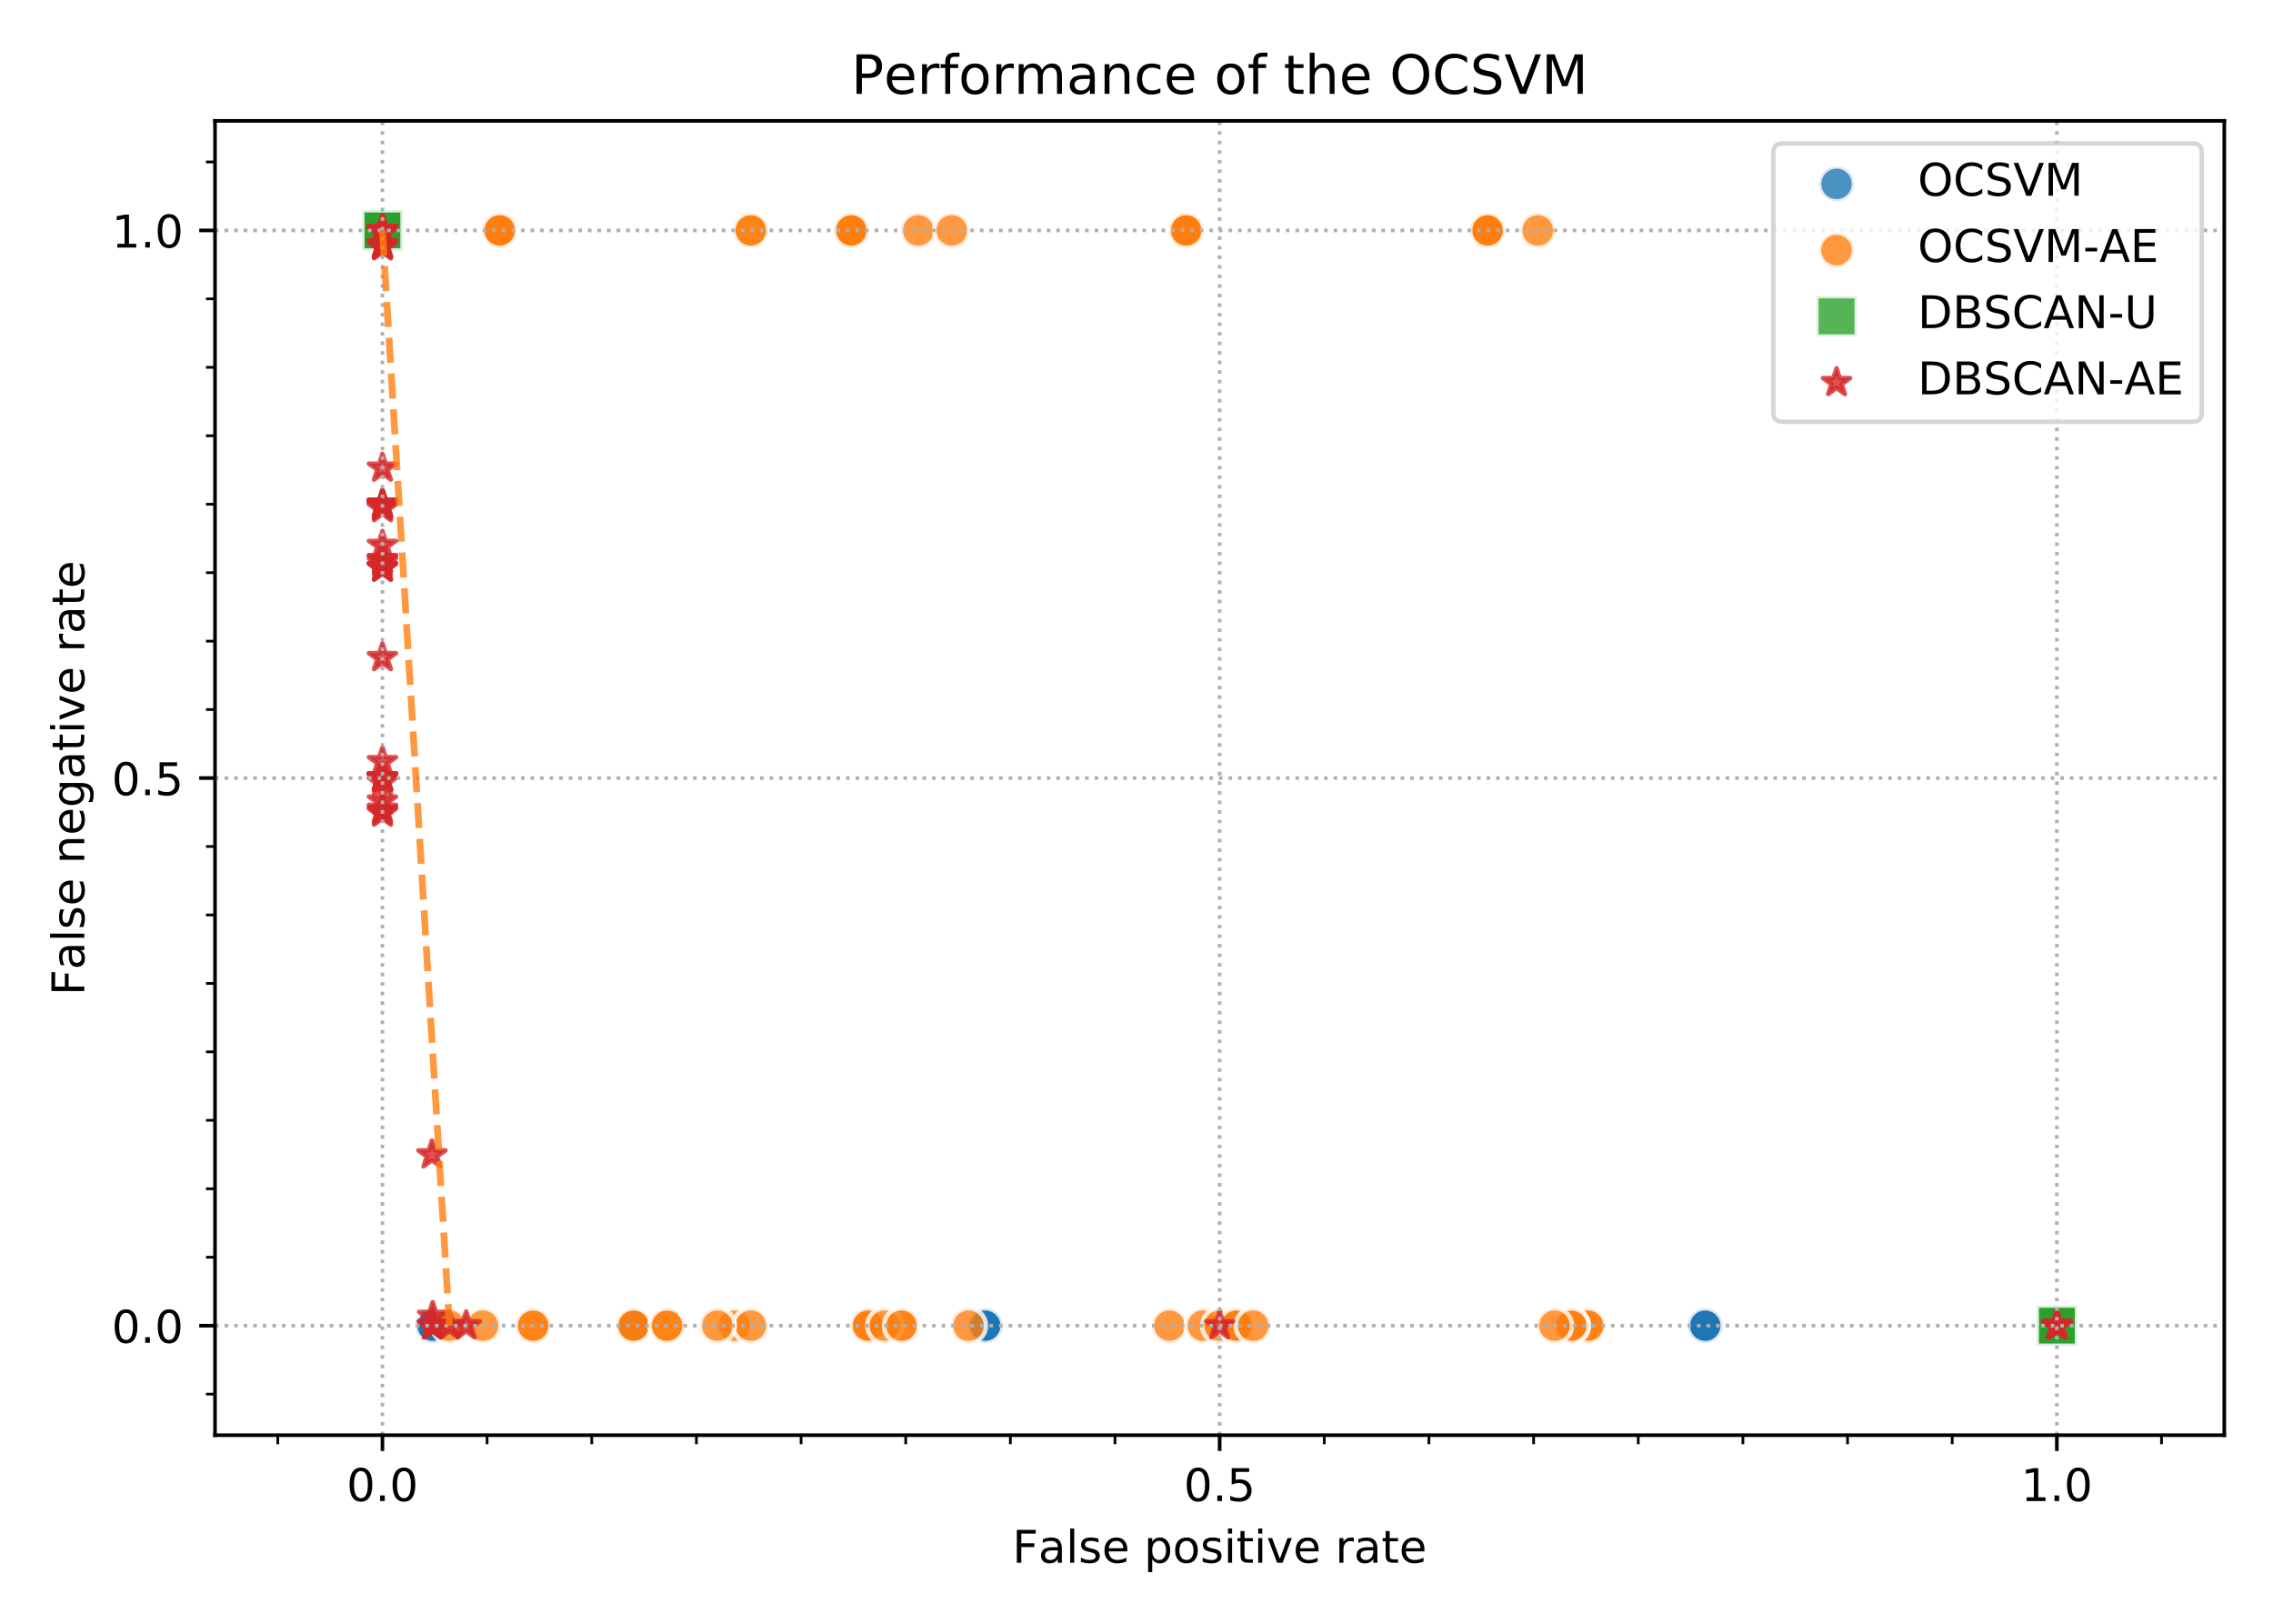 <?xml version="1.0" encoding="utf-8" standalone="no"?>
<!DOCTYPE svg PUBLIC "-//W3C//DTD SVG 1.1//EN"
  "http://www.w3.org/Graphics/SVG/1.1/DTD/svg11.dtd">
<!-- Created with matplotlib (https://matplotlib.org/) -->
<svg height="360pt" version="1.1" viewBox="0 0 504 360" width="504pt" xmlns="http://www.w3.org/2000/svg" xmlns:xlink="http://www.w3.org/1999/xlink">
 <defs>
  <style type="text/css">
*{stroke-linecap:butt;stroke-linejoin:round;white-space:pre;}
  </style>
 </defs>
 <g id="figure_1">
  <g id="patch_1">
   <path d="M 0 360 
L 504 360 
L 504 0 
L 0 0 
z
" style="fill:#ffffff;"/>
  </g>
  <g id="axes_1">
   <g id="patch_2">
    <path d="M 47.675 318.2 
L 493.2 318.2 
L 493.2 26.8 
L 47.675 26.8 
z
" style="fill:#ffffff;"/>
   </g>
   <g id="PathCollection_1">
    <defs>
     <path d="M 0 3.873 
C 1.027 3.873 2.012 3.465 2.739 2.739 
C 3.465 2.012 3.873 1.027 3.873 0 
C 3.873 -1.027 3.465 -2.012 2.739 -2.739 
C 2.012 -3.465 1.027 -3.873 0 -3.873 
C -1.027 -3.873 -2.012 -3.465 -2.739 -2.739 
C -3.465 -2.012 -3.873 -1.027 -3.873 0 
C -3.873 1.027 -3.465 2.012 -2.739 2.739 
C -2.012 3.465 -1.027 3.873 0 3.873 
z
" id="m1a56d6e151" style="stroke:#ffffff;stroke-opacity:0.8;"/>
    </defs>
    <g clip-path="url(#p61e69f343c)">
     <use style="fill:#1f77b4;fill-opacity:0.8;stroke:#ffffff;stroke-opacity:0.8;" x="456.073" xlink:href="#m1a56d6e151" y="293.917"/>
     <use style="fill:#1f77b4;fill-opacity:0.8;stroke:#ffffff;stroke-opacity:0.8;" x="456.073" xlink:href="#m1a56d6e151" y="293.917"/>
     <use style="fill:#1f77b4;fill-opacity:0.8;stroke:#ffffff;stroke-opacity:0.8;" x="456.073" xlink:href="#m1a56d6e151" y="293.917"/>
     <use style="fill:#1f77b4;fill-opacity:0.8;stroke:#ffffff;stroke-opacity:0.8;" x="456.073" xlink:href="#m1a56d6e151" y="293.917"/>
     <use style="fill:#1f77b4;fill-opacity:0.8;stroke:#ffffff;stroke-opacity:0.8;" x="456.073" xlink:href="#m1a56d6e151" y="293.917"/>
     <use style="fill:#1f77b4;fill-opacity:0.8;stroke:#ffffff;stroke-opacity:0.8;" x="456.073" xlink:href="#m1a56d6e151" y="293.917"/>
     <use style="fill:#1f77b4;fill-opacity:0.8;stroke:#ffffff;stroke-opacity:0.8;" x="456.073" xlink:href="#m1a56d6e151" y="293.917"/>
     <use style="fill:#1f77b4;fill-opacity:0.8;stroke:#ffffff;stroke-opacity:0.8;" x="456.073" xlink:href="#m1a56d6e151" y="293.917"/>
     <use style="fill:#1f77b4;fill-opacity:0.8;stroke:#ffffff;stroke-opacity:0.8;" x="456.073" xlink:href="#m1a56d6e151" y="293.917"/>
     <use style="fill:#1f77b4;fill-opacity:0.8;stroke:#ffffff;stroke-opacity:0.8;" x="456.073" xlink:href="#m1a56d6e151" y="293.917"/>
     <use style="fill:#1f77b4;fill-opacity:0.8;stroke:#ffffff;stroke-opacity:0.8;" x="456.073" xlink:href="#m1a56d6e151" y="293.917"/>
     <use style="fill:#1f77b4;fill-opacity:0.8;stroke:#ffffff;stroke-opacity:0.8;" x="456.073" xlink:href="#m1a56d6e151" y="293.917"/>
     <use style="fill:#1f77b4;fill-opacity:0.8;stroke:#ffffff;stroke-opacity:0.8;" x="456.073" xlink:href="#m1a56d6e151" y="293.917"/>
     <use style="fill:#1f77b4;fill-opacity:0.8;stroke:#ffffff;stroke-opacity:0.8;" x="456.073" xlink:href="#m1a56d6e151" y="293.917"/>
     <use style="fill:#1f77b4;fill-opacity:0.8;stroke:#ffffff;stroke-opacity:0.8;" x="456.073" xlink:href="#m1a56d6e151" y="293.917"/>
     <use style="fill:#1f77b4;fill-opacity:0.8;stroke:#ffffff;stroke-opacity:0.8;" x="456.073" xlink:href="#m1a56d6e151" y="293.917"/>
     <use style="fill:#1f77b4;fill-opacity:0.8;stroke:#ffffff;stroke-opacity:0.8;" x="456.073" xlink:href="#m1a56d6e151" y="293.917"/>
     <use style="fill:#1f77b4;fill-opacity:0.8;stroke:#ffffff;stroke-opacity:0.8;" x="456.073" xlink:href="#m1a56d6e151" y="293.917"/>
     <use style="fill:#1f77b4;fill-opacity:0.8;stroke:#ffffff;stroke-opacity:0.8;" x="456.073" xlink:href="#m1a56d6e151" y="293.917"/>
     <use style="fill:#1f77b4;fill-opacity:0.8;stroke:#ffffff;stroke-opacity:0.8;" x="456.073" xlink:href="#m1a56d6e151" y="293.917"/>
     <use style="fill:#1f77b4;fill-opacity:0.8;stroke:#ffffff;stroke-opacity:0.8;" x="456.073" xlink:href="#m1a56d6e151" y="293.917"/>
     <use style="fill:#1f77b4;fill-opacity:0.8;stroke:#ffffff;stroke-opacity:0.8;" x="456.073" xlink:href="#m1a56d6e151" y="293.917"/>
     <use style="fill:#1f77b4;fill-opacity:0.8;stroke:#ffffff;stroke-opacity:0.8;" x="456.073" xlink:href="#m1a56d6e151" y="293.917"/>
     <use style="fill:#1f77b4;fill-opacity:0.8;stroke:#ffffff;stroke-opacity:0.8;" x="456.073" xlink:href="#m1a56d6e151" y="293.917"/>
     <use style="fill:#1f77b4;fill-opacity:0.8;stroke:#ffffff;stroke-opacity:0.8;" x="456.073" xlink:href="#m1a56d6e151" y="293.917"/>
     <use style="fill:#1f77b4;fill-opacity:0.8;stroke:#ffffff;stroke-opacity:0.8;" x="456.073" xlink:href="#m1a56d6e151" y="293.917"/>
     <use style="fill:#1f77b4;fill-opacity:0.8;stroke:#ffffff;stroke-opacity:0.8;" x="456.073" xlink:href="#m1a56d6e151" y="293.917"/>
     <use style="fill:#1f77b4;fill-opacity:0.8;stroke:#ffffff;stroke-opacity:0.8;" x="456.073" xlink:href="#m1a56d6e151" y="293.917"/>
     <use style="fill:#1f77b4;fill-opacity:0.8;stroke:#ffffff;stroke-opacity:0.8;" x="456.073" xlink:href="#m1a56d6e151" y="293.917"/>
     <use style="fill:#1f77b4;fill-opacity:0.8;stroke:#ffffff;stroke-opacity:0.8;" x="456.073" xlink:href="#m1a56d6e151" y="293.917"/>
     <use style="fill:#1f77b4;fill-opacity:0.8;stroke:#ffffff;stroke-opacity:0.8;" x="456.073" xlink:href="#m1a56d6e151" y="293.917"/>
     <use style="fill:#1f77b4;fill-opacity:0.8;stroke:#ffffff;stroke-opacity:0.8;" x="456.073" xlink:href="#m1a56d6e151" y="293.917"/>
     <use style="fill:#1f77b4;fill-opacity:0.8;stroke:#ffffff;stroke-opacity:0.8;" x="456.073" xlink:href="#m1a56d6e151" y="293.917"/>
     <use style="fill:#1f77b4;fill-opacity:0.8;stroke:#ffffff;stroke-opacity:0.8;" x="456.073" xlink:href="#m1a56d6e151" y="293.917"/>
     <use style="fill:#1f77b4;fill-opacity:0.8;stroke:#ffffff;stroke-opacity:0.8;" x="456.073" xlink:href="#m1a56d6e151" y="293.917"/>
     <use style="fill:#1f77b4;fill-opacity:0.8;stroke:#ffffff;stroke-opacity:0.8;" x="456.073" xlink:href="#m1a56d6e151" y="293.917"/>
     <use style="fill:#1f77b4;fill-opacity:0.8;stroke:#ffffff;stroke-opacity:0.8;" x="95.94" xlink:href="#m1a56d6e151" y="293.917"/>
     <use style="fill:#1f77b4;fill-opacity:0.8;stroke:#ffffff;stroke-opacity:0.8;" x="95.94" xlink:href="#m1a56d6e151" y="293.917"/>
     <use style="fill:#1f77b4;fill-opacity:0.8;stroke:#ffffff;stroke-opacity:0.8;" x="95.94" xlink:href="#m1a56d6e151" y="293.917"/>
     <use style="fill:#1f77b4;fill-opacity:0.8;stroke:#ffffff;stroke-opacity:0.8;" x="95.94" xlink:href="#m1a56d6e151" y="293.917"/>
     <use style="fill:#1f77b4;fill-opacity:0.8;stroke:#ffffff;stroke-opacity:0.8;" x="95.94" xlink:href="#m1a56d6e151" y="293.917"/>
     <use style="fill:#1f77b4;fill-opacity:0.8;stroke:#ffffff;stroke-opacity:0.8;" x="95.94" xlink:href="#m1a56d6e151" y="293.917"/>
     <use style="fill:#1f77b4;fill-opacity:0.8;stroke:#ffffff;stroke-opacity:0.8;" x="140.493" xlink:href="#m1a56d6e151" y="293.917"/>
     <use style="fill:#1f77b4;fill-opacity:0.8;stroke:#ffffff;stroke-opacity:0.8;" x="140.493" xlink:href="#m1a56d6e151" y="293.917"/>
     <use style="fill:#1f77b4;fill-opacity:0.8;stroke:#ffffff;stroke-opacity:0.8;" x="140.493" xlink:href="#m1a56d6e151" y="293.917"/>
     <use style="fill:#1f77b4;fill-opacity:0.8;stroke:#ffffff;stroke-opacity:0.8;" x="140.493" xlink:href="#m1a56d6e151" y="293.917"/>
     <use style="fill:#1f77b4;fill-opacity:0.8;stroke:#ffffff;stroke-opacity:0.8;" x="140.493" xlink:href="#m1a56d6e151" y="293.917"/>
     <use style="fill:#1f77b4;fill-opacity:0.8;stroke:#ffffff;stroke-opacity:0.8;" x="140.493" xlink:href="#m1a56d6e151" y="293.917"/>
     <use style="fill:#1f77b4;fill-opacity:0.8;stroke:#ffffff;stroke-opacity:0.8;" x="218.46" xlink:href="#m1a56d6e151" y="293.917"/>
     <use style="fill:#1f77b4;fill-opacity:0.8;stroke:#ffffff;stroke-opacity:0.8;" x="218.46" xlink:href="#m1a56d6e151" y="293.917"/>
     <use style="fill:#1f77b4;fill-opacity:0.8;stroke:#ffffff;stroke-opacity:0.8;" x="218.46" xlink:href="#m1a56d6e151" y="293.917"/>
     <use style="fill:#1f77b4;fill-opacity:0.8;stroke:#ffffff;stroke-opacity:0.8;" x="218.46" xlink:href="#m1a56d6e151" y="293.917"/>
     <use style="fill:#1f77b4;fill-opacity:0.8;stroke:#ffffff;stroke-opacity:0.8;" x="218.46" xlink:href="#m1a56d6e151" y="293.917"/>
     <use style="fill:#1f77b4;fill-opacity:0.8;stroke:#ffffff;stroke-opacity:0.8;" x="218.46" xlink:href="#m1a56d6e151" y="293.917"/>
     <use style="fill:#1f77b4;fill-opacity:0.8;stroke:#ffffff;stroke-opacity:0.8;" x="274.15" xlink:href="#m1a56d6e151" y="293.917"/>
     <use style="fill:#1f77b4;fill-opacity:0.8;stroke:#ffffff;stroke-opacity:0.8;" x="274.15" xlink:href="#m1a56d6e151" y="293.917"/>
     <use style="fill:#1f77b4;fill-opacity:0.8;stroke:#ffffff;stroke-opacity:0.8;" x="274.15" xlink:href="#m1a56d6e151" y="293.917"/>
     <use style="fill:#1f77b4;fill-opacity:0.8;stroke:#ffffff;stroke-opacity:0.8;" x="274.15" xlink:href="#m1a56d6e151" y="293.917"/>
     <use style="fill:#1f77b4;fill-opacity:0.8;stroke:#ffffff;stroke-opacity:0.8;" x="274.15" xlink:href="#m1a56d6e151" y="293.917"/>
     <use style="fill:#1f77b4;fill-opacity:0.8;stroke:#ffffff;stroke-opacity:0.8;" x="274.15" xlink:href="#m1a56d6e151" y="293.917"/>
     <use style="fill:#1f77b4;fill-opacity:0.8;stroke:#ffffff;stroke-opacity:0.8;" x="378.106" xlink:href="#m1a56d6e151" y="293.917"/>
     <use style="fill:#1f77b4;fill-opacity:0.8;stroke:#ffffff;stroke-opacity:0.8;" x="378.106" xlink:href="#m1a56d6e151" y="293.917"/>
     <use style="fill:#1f77b4;fill-opacity:0.8;stroke:#ffffff;stroke-opacity:0.8;" x="378.106" xlink:href="#m1a56d6e151" y="293.917"/>
     <use style="fill:#1f77b4;fill-opacity:0.8;stroke:#ffffff;stroke-opacity:0.8;" x="378.106" xlink:href="#m1a56d6e151" y="293.917"/>
     <use style="fill:#1f77b4;fill-opacity:0.8;stroke:#ffffff;stroke-opacity:0.8;" x="378.106" xlink:href="#m1a56d6e151" y="293.917"/>
     <use style="fill:#1f77b4;fill-opacity:0.8;stroke:#ffffff;stroke-opacity:0.8;" x="378.106" xlink:href="#m1a56d6e151" y="293.917"/>
     <use style="fill:#1f77b4;fill-opacity:0.8;stroke:#ffffff;stroke-opacity:0.8;" x="456.073" xlink:href="#m1a56d6e151" y="293.917"/>
     <use style="fill:#1f77b4;fill-opacity:0.8;stroke:#ffffff;stroke-opacity:0.8;" x="456.073" xlink:href="#m1a56d6e151" y="293.917"/>
     <use style="fill:#1f77b4;fill-opacity:0.8;stroke:#ffffff;stroke-opacity:0.8;" x="456.073" xlink:href="#m1a56d6e151" y="293.917"/>
     <use style="fill:#1f77b4;fill-opacity:0.8;stroke:#ffffff;stroke-opacity:0.8;" x="456.073" xlink:href="#m1a56d6e151" y="293.917"/>
     <use style="fill:#1f77b4;fill-opacity:0.8;stroke:#ffffff;stroke-opacity:0.8;" x="456.073" xlink:href="#m1a56d6e151" y="293.917"/>
     <use style="fill:#1f77b4;fill-opacity:0.8;stroke:#ffffff;stroke-opacity:0.8;" x="456.073" xlink:href="#m1a56d6e151" y="293.917"/>
     <use style="fill:#1f77b4;fill-opacity:0.8;stroke:#ffffff;stroke-opacity:0.8;" x="456.073" xlink:href="#m1a56d6e151" y="293.917"/>
     <use style="fill:#1f77b4;fill-opacity:0.8;stroke:#ffffff;stroke-opacity:0.8;" x="456.073" xlink:href="#m1a56d6e151" y="293.917"/>
     <use style="fill:#1f77b4;fill-opacity:0.8;stroke:#ffffff;stroke-opacity:0.8;" x="456.073" xlink:href="#m1a56d6e151" y="293.917"/>
     <use style="fill:#1f77b4;fill-opacity:0.8;stroke:#ffffff;stroke-opacity:0.8;" x="456.073" xlink:href="#m1a56d6e151" y="293.917"/>
     <use style="fill:#1f77b4;fill-opacity:0.8;stroke:#ffffff;stroke-opacity:0.8;" x="456.073" xlink:href="#m1a56d6e151" y="293.917"/>
     <use style="fill:#1f77b4;fill-opacity:0.8;stroke:#ffffff;stroke-opacity:0.8;" x="456.073" xlink:href="#m1a56d6e151" y="293.917"/>
     <use style="fill:#1f77b4;fill-opacity:0.8;stroke:#ffffff;stroke-opacity:0.8;" x="456.073" xlink:href="#m1a56d6e151" y="293.917"/>
     <use style="fill:#1f77b4;fill-opacity:0.8;stroke:#ffffff;stroke-opacity:0.8;" x="456.073" xlink:href="#m1a56d6e151" y="293.917"/>
     <use style="fill:#1f77b4;fill-opacity:0.8;stroke:#ffffff;stroke-opacity:0.8;" x="456.073" xlink:href="#m1a56d6e151" y="293.917"/>
     <use style="fill:#1f77b4;fill-opacity:0.8;stroke:#ffffff;stroke-opacity:0.8;" x="456.073" xlink:href="#m1a56d6e151" y="293.917"/>
     <use style="fill:#1f77b4;fill-opacity:0.8;stroke:#ffffff;stroke-opacity:0.8;" x="456.073" xlink:href="#m1a56d6e151" y="293.917"/>
     <use style="fill:#1f77b4;fill-opacity:0.8;stroke:#ffffff;stroke-opacity:0.8;" x="456.073" xlink:href="#m1a56d6e151" y="293.917"/>
     <use style="fill:#1f77b4;fill-opacity:0.8;stroke:#ffffff;stroke-opacity:0.8;" x="456.073" xlink:href="#m1a56d6e151" y="293.917"/>
     <use style="fill:#1f77b4;fill-opacity:0.8;stroke:#ffffff;stroke-opacity:0.8;" x="456.073" xlink:href="#m1a56d6e151" y="293.917"/>
     <use style="fill:#1f77b4;fill-opacity:0.8;stroke:#ffffff;stroke-opacity:0.8;" x="456.073" xlink:href="#m1a56d6e151" y="293.917"/>
     <use style="fill:#1f77b4;fill-opacity:0.8;stroke:#ffffff;stroke-opacity:0.8;" x="456.073" xlink:href="#m1a56d6e151" y="293.917"/>
     <use style="fill:#1f77b4;fill-opacity:0.8;stroke:#ffffff;stroke-opacity:0.8;" x="456.073" xlink:href="#m1a56d6e151" y="293.917"/>
     <use style="fill:#1f77b4;fill-opacity:0.8;stroke:#ffffff;stroke-opacity:0.8;" x="456.073" xlink:href="#m1a56d6e151" y="293.917"/>
     <use style="fill:#1f77b4;fill-opacity:0.8;stroke:#ffffff;stroke-opacity:0.8;" x="456.073" xlink:href="#m1a56d6e151" y="293.917"/>
     <use style="fill:#1f77b4;fill-opacity:0.8;stroke:#ffffff;stroke-opacity:0.8;" x="456.073" xlink:href="#m1a56d6e151" y="293.917"/>
     <use style="fill:#1f77b4;fill-opacity:0.8;stroke:#ffffff;stroke-opacity:0.8;" x="456.073" xlink:href="#m1a56d6e151" y="293.917"/>
     <use style="fill:#1f77b4;fill-opacity:0.8;stroke:#ffffff;stroke-opacity:0.8;" x="456.073" xlink:href="#m1a56d6e151" y="293.917"/>
     <use style="fill:#1f77b4;fill-opacity:0.8;stroke:#ffffff;stroke-opacity:0.8;" x="456.073" xlink:href="#m1a56d6e151" y="293.917"/>
     <use style="fill:#1f77b4;fill-opacity:0.8;stroke:#ffffff;stroke-opacity:0.8;" x="456.073" xlink:href="#m1a56d6e151" y="293.917"/>
     <use style="fill:#1f77b4;fill-opacity:0.8;stroke:#ffffff;stroke-opacity:0.8;" x="456.073" xlink:href="#m1a56d6e151" y="293.917"/>
     <use style="fill:#1f77b4;fill-opacity:0.8;stroke:#ffffff;stroke-opacity:0.8;" x="456.073" xlink:href="#m1a56d6e151" y="293.917"/>
     <use style="fill:#1f77b4;fill-opacity:0.8;stroke:#ffffff;stroke-opacity:0.8;" x="456.073" xlink:href="#m1a56d6e151" y="293.917"/>
     <use style="fill:#1f77b4;fill-opacity:0.8;stroke:#ffffff;stroke-opacity:0.8;" x="456.073" xlink:href="#m1a56d6e151" y="293.917"/>
     <use style="fill:#1f77b4;fill-opacity:0.8;stroke:#ffffff;stroke-opacity:0.8;" x="456.073" xlink:href="#m1a56d6e151" y="293.917"/>
     <use style="fill:#1f77b4;fill-opacity:0.8;stroke:#ffffff;stroke-opacity:0.8;" x="456.073" xlink:href="#m1a56d6e151" y="293.917"/>
     <use style="fill:#1f77b4;fill-opacity:0.8;stroke:#ffffff;stroke-opacity:0.8;" x="456.073" xlink:href="#m1a56d6e151" y="293.917"/>
     <use style="fill:#1f77b4;fill-opacity:0.8;stroke:#ffffff;stroke-opacity:0.8;" x="456.073" xlink:href="#m1a56d6e151" y="293.917"/>
     <use style="fill:#1f77b4;fill-opacity:0.8;stroke:#ffffff;stroke-opacity:0.8;" x="456.073" xlink:href="#m1a56d6e151" y="293.917"/>
     <use style="fill:#1f77b4;fill-opacity:0.8;stroke:#ffffff;stroke-opacity:0.8;" x="456.073" xlink:href="#m1a56d6e151" y="293.917"/>
     <use style="fill:#1f77b4;fill-opacity:0.8;stroke:#ffffff;stroke-opacity:0.8;" x="456.073" xlink:href="#m1a56d6e151" y="293.917"/>
     <use style="fill:#1f77b4;fill-opacity:0.8;stroke:#ffffff;stroke-opacity:0.8;" x="456.073" xlink:href="#m1a56d6e151" y="293.917"/>
    </g>
   </g>
   <g id="PathCollection_2">
    <defs>
     <path d="M 0 3.873 
C 1.027 3.873 2.012 3.465 2.739 2.739 
C 3.465 2.012 3.873 1.027 3.873 0 
C 3.873 -1.027 3.465 -2.012 2.739 -2.739 
C 2.012 -3.465 1.027 -3.873 0 -3.873 
C -1.027 -3.873 -2.012 -3.465 -2.739 -2.739 
C -3.465 -2.012 -3.873 -1.027 -3.873 0 
C -3.873 1.027 -3.465 2.012 -2.739 2.739 
C -2.012 3.465 -1.027 3.873 0 3.873 
z
" id="ma447b07e28" style="stroke:#ffffff;stroke-opacity:0.8;"/>
    </defs>
    <g clip-path="url(#p61e69f343c)">
     <use style="fill:#ff7f0e;fill-opacity:0.8;stroke:#ffffff;stroke-opacity:0.8;" x="199.896" xlink:href="#ma447b07e28" y="293.917"/>
     <use style="fill:#ff7f0e;fill-opacity:0.8;stroke:#ffffff;stroke-opacity:0.8;" x="99.653" xlink:href="#ma447b07e28" y="293.917"/>
     <use style="fill:#ff7f0e;fill-opacity:0.8;stroke:#ffffff;stroke-opacity:0.8;" x="107.078" xlink:href="#ma447b07e28" y="293.917"/>
     <use style="fill:#ff7f0e;fill-opacity:0.8;stroke:#ffffff;stroke-opacity:0.8;" x="118.216" xlink:href="#ma447b07e28" y="293.917"/>
     <use style="fill:#ff7f0e;fill-opacity:0.8;stroke:#ffffff;stroke-opacity:0.8;" x="140.493" xlink:href="#ma447b07e28" y="293.917"/>
     <use style="fill:#ff7f0e;fill-opacity:0.8;stroke:#ffffff;stroke-opacity:0.8;" x="140.493" xlink:href="#ma447b07e28" y="293.917"/>
     <use style="fill:#ff7f0e;fill-opacity:0.8;stroke:#ffffff;stroke-opacity:0.8;" x="118.216" xlink:href="#ma447b07e28" y="293.917"/>
     <use style="fill:#ff7f0e;fill-opacity:0.8;stroke:#ffffff;stroke-opacity:0.8;" x="147.918" xlink:href="#ma447b07e28" y="293.917"/>
     <use style="fill:#ff7f0e;fill-opacity:0.8;stroke:#ffffff;stroke-opacity:0.8;" x="147.918" xlink:href="#ma447b07e28" y="293.917"/>
     <use style="fill:#ff7f0e;fill-opacity:0.8;stroke:#ffffff;stroke-opacity:0.8;" x="162.769" xlink:href="#ma447b07e28" y="293.917"/>
     <use style="fill:#ff7f0e;fill-opacity:0.8;stroke:#ffffff;stroke-opacity:0.8;" x="166.482" xlink:href="#ma447b07e28" y="293.917"/>
     <use style="fill:#ff7f0e;fill-opacity:0.8;stroke:#ffffff;stroke-opacity:0.8;" x="159.056" xlink:href="#ma447b07e28" y="293.917"/>
     <use style="fill:#ff7f0e;fill-opacity:0.8;stroke:#ffffff;stroke-opacity:0.8;" x="214.747" xlink:href="#ma447b07e28" y="293.917"/>
     <use style="fill:#ff7f0e;fill-opacity:0.8;stroke:#ffffff;stroke-opacity:0.8;" x="192.471" xlink:href="#ma447b07e28" y="293.917"/>
     <use style="fill:#ff7f0e;fill-opacity:0.8;stroke:#ffffff;stroke-opacity:0.8;" x="192.471" xlink:href="#ma447b07e28" y="293.917"/>
     <use style="fill:#ff7f0e;fill-opacity:0.8;stroke:#ffffff;stroke-opacity:0.8;" x="192.471" xlink:href="#ma447b07e28" y="293.917"/>
     <use style="fill:#ff7f0e;fill-opacity:0.8;stroke:#ffffff;stroke-opacity:0.8;" x="196.183" xlink:href="#ma447b07e28" y="293.917"/>
     <use style="fill:#ff7f0e;fill-opacity:0.8;stroke:#ffffff;stroke-opacity:0.8;" x="199.896" xlink:href="#ma447b07e28" y="293.917"/>
     <use style="fill:#ff7f0e;fill-opacity:0.8;stroke:#ffffff;stroke-opacity:0.8;" x="259.299" xlink:href="#ma447b07e28" y="293.917"/>
     <use style="fill:#ff7f0e;fill-opacity:0.8;stroke:#ffffff;stroke-opacity:0.8;" x="266.725" xlink:href="#ma447b07e28" y="293.917"/>
     <use style="fill:#ff7f0e;fill-opacity:0.8;stroke:#ffffff;stroke-opacity:0.8;" x="270.438" xlink:href="#ma447b07e28" y="293.917"/>
     <use style="fill:#ff7f0e;fill-opacity:0.8;stroke:#ffffff;stroke-opacity:0.8;" x="274.15" xlink:href="#ma447b07e28" y="293.917"/>
     <use style="fill:#ff7f0e;fill-opacity:0.8;stroke:#ffffff;stroke-opacity:0.8;" x="274.15" xlink:href="#ma447b07e28" y="293.917"/>
     <use style="fill:#ff7f0e;fill-opacity:0.8;stroke:#ffffff;stroke-opacity:0.8;" x="277.863" xlink:href="#ma447b07e28" y="293.917"/>
     <use style="fill:#ff7f0e;fill-opacity:0.8;stroke:#ffffff;stroke-opacity:0.8;" x="352.117" xlink:href="#ma447b07e28" y="293.917"/>
     <use style="fill:#ff7f0e;fill-opacity:0.8;stroke:#ffffff;stroke-opacity:0.8;" x="348.404" xlink:href="#ma447b07e28" y="293.917"/>
     <use style="fill:#ff7f0e;fill-opacity:0.8;stroke:#ffffff;stroke-opacity:0.8;" x="352.117" xlink:href="#ma447b07e28" y="293.917"/>
     <use style="fill:#ff7f0e;fill-opacity:0.8;stroke:#ffffff;stroke-opacity:0.8;" x="348.404" xlink:href="#ma447b07e28" y="293.917"/>
     <use style="fill:#ff7f0e;fill-opacity:0.8;stroke:#ffffff;stroke-opacity:0.8;" x="348.404" xlink:href="#ma447b07e28" y="293.917"/>
     <use style="fill:#ff7f0e;fill-opacity:0.8;stroke:#ffffff;stroke-opacity:0.8;" x="344.692" xlink:href="#ma447b07e28" y="293.917"/>
     <use style="fill:#ff7f0e;fill-opacity:0.8;stroke:#ffffff;stroke-opacity:0.8;" x="456.073" xlink:href="#ma447b07e28" y="293.917"/>
     <use style="fill:#ff7f0e;fill-opacity:0.8;stroke:#ffffff;stroke-opacity:0.8;" x="456.073" xlink:href="#ma447b07e28" y="293.917"/>
     <use style="fill:#ff7f0e;fill-opacity:0.8;stroke:#ffffff;stroke-opacity:0.8;" x="456.073" xlink:href="#ma447b07e28" y="293.917"/>
     <use style="fill:#ff7f0e;fill-opacity:0.8;stroke:#ffffff;stroke-opacity:0.8;" x="456.073" xlink:href="#ma447b07e28" y="293.917"/>
     <use style="fill:#ff7f0e;fill-opacity:0.8;stroke:#ffffff;stroke-opacity:0.8;" x="456.073" xlink:href="#ma447b07e28" y="293.917"/>
     <use style="fill:#ff7f0e;fill-opacity:0.8;stroke:#ffffff;stroke-opacity:0.8;" x="456.073" xlink:href="#ma447b07e28" y="293.917"/>
     <use style="fill:#ff7f0e;fill-opacity:0.8;stroke:#ffffff;stroke-opacity:0.8;" x="84.802" xlink:href="#ma447b07e28" y="51.083"/>
     <use style="fill:#ff7f0e;fill-opacity:0.8;stroke:#ffffff;stroke-opacity:0.8;" x="84.802" xlink:href="#ma447b07e28" y="51.083"/>
     <use style="fill:#ff7f0e;fill-opacity:0.8;stroke:#ffffff;stroke-opacity:0.8;" x="84.802" xlink:href="#ma447b07e28" y="51.083"/>
     <use style="fill:#ff7f0e;fill-opacity:0.8;stroke:#ffffff;stroke-opacity:0.8;" x="84.802" xlink:href="#ma447b07e28" y="51.083"/>
     <use style="fill:#ff7f0e;fill-opacity:0.8;stroke:#ffffff;stroke-opacity:0.8;" x="84.802" xlink:href="#ma447b07e28" y="51.083"/>
     <use style="fill:#ff7f0e;fill-opacity:0.8;stroke:#ffffff;stroke-opacity:0.8;" x="84.802" xlink:href="#ma447b07e28" y="51.083"/>
     <use style="fill:#ff7f0e;fill-opacity:0.8;stroke:#ffffff;stroke-opacity:0.8;" x="110.791" xlink:href="#ma447b07e28" y="51.083"/>
     <use style="fill:#ff7f0e;fill-opacity:0.8;stroke:#ffffff;stroke-opacity:0.8;" x="110.791" xlink:href="#ma447b07e28" y="51.083"/>
     <use style="fill:#ff7f0e;fill-opacity:0.8;stroke:#ffffff;stroke-opacity:0.8;" x="110.791" xlink:href="#ma447b07e28" y="51.083"/>
     <use style="fill:#ff7f0e;fill-opacity:0.8;stroke:#ffffff;stroke-opacity:0.8;" x="110.791" xlink:href="#ma447b07e28" y="51.083"/>
     <use style="fill:#ff7f0e;fill-opacity:0.8;stroke:#ffffff;stroke-opacity:0.8;" x="110.791" xlink:href="#ma447b07e28" y="51.083"/>
     <use style="fill:#ff7f0e;fill-opacity:0.8;stroke:#ffffff;stroke-opacity:0.8;" x="110.791" xlink:href="#ma447b07e28" y="51.083"/>
     <use style="fill:#ff7f0e;fill-opacity:0.8;stroke:#ffffff;stroke-opacity:0.8;" x="188.758" xlink:href="#ma447b07e28" y="51.083"/>
     <use style="fill:#ff7f0e;fill-opacity:0.8;stroke:#ffffff;stroke-opacity:0.8;" x="188.758" xlink:href="#ma447b07e28" y="51.083"/>
     <use style="fill:#ff7f0e;fill-opacity:0.8;stroke:#ffffff;stroke-opacity:0.8;" x="188.758" xlink:href="#ma447b07e28" y="51.083"/>
     <use style="fill:#ff7f0e;fill-opacity:0.8;stroke:#ffffff;stroke-opacity:0.8;" x="188.758" xlink:href="#ma447b07e28" y="51.083"/>
     <use style="fill:#ff7f0e;fill-opacity:0.8;stroke:#ffffff;stroke-opacity:0.8;" x="188.758" xlink:href="#ma447b07e28" y="51.083"/>
     <use style="fill:#ff7f0e;fill-opacity:0.8;stroke:#ffffff;stroke-opacity:0.8;" x="188.758" xlink:href="#ma447b07e28" y="51.083"/>
     <use style="fill:#ff7f0e;fill-opacity:0.8;stroke:#ffffff;stroke-opacity:0.8;" x="263.012" xlink:href="#ma447b07e28" y="51.083"/>
     <use style="fill:#ff7f0e;fill-opacity:0.8;stroke:#ffffff;stroke-opacity:0.8;" x="263.012" xlink:href="#ma447b07e28" y="51.083"/>
     <use style="fill:#ff7f0e;fill-opacity:0.8;stroke:#ffffff;stroke-opacity:0.8;" x="263.012" xlink:href="#ma447b07e28" y="51.083"/>
     <use style="fill:#ff7f0e;fill-opacity:0.8;stroke:#ffffff;stroke-opacity:0.8;" x="263.012" xlink:href="#ma447b07e28" y="51.083"/>
     <use style="fill:#ff7f0e;fill-opacity:0.8;stroke:#ffffff;stroke-opacity:0.8;" x="263.012" xlink:href="#ma447b07e28" y="51.083"/>
     <use style="fill:#ff7f0e;fill-opacity:0.8;stroke:#ffffff;stroke-opacity:0.8;" x="263.012" xlink:href="#ma447b07e28" y="51.083"/>
     <use style="fill:#ff7f0e;fill-opacity:0.8;stroke:#ffffff;stroke-opacity:0.8;" x="329.841" xlink:href="#ma447b07e28" y="51.083"/>
     <use style="fill:#ff7f0e;fill-opacity:0.8;stroke:#ffffff;stroke-opacity:0.8;" x="329.841" xlink:href="#ma447b07e28" y="51.083"/>
     <use style="fill:#ff7f0e;fill-opacity:0.8;stroke:#ffffff;stroke-opacity:0.8;" x="329.841" xlink:href="#ma447b07e28" y="51.083"/>
     <use style="fill:#ff7f0e;fill-opacity:0.8;stroke:#ffffff;stroke-opacity:0.8;" x="329.841" xlink:href="#ma447b07e28" y="51.083"/>
     <use style="fill:#ff7f0e;fill-opacity:0.8;stroke:#ffffff;stroke-opacity:0.8;" x="329.841" xlink:href="#ma447b07e28" y="51.083"/>
     <use style="fill:#ff7f0e;fill-opacity:0.8;stroke:#ffffff;stroke-opacity:0.8;" x="329.841" xlink:href="#ma447b07e28" y="51.083"/>
     <use style="fill:#ff7f0e;fill-opacity:0.8;stroke:#ffffff;stroke-opacity:0.8;" x="456.073" xlink:href="#ma447b07e28" y="293.917"/>
     <use style="fill:#ff7f0e;fill-opacity:0.8;stroke:#ffffff;stroke-opacity:0.8;" x="456.073" xlink:href="#ma447b07e28" y="293.917"/>
     <use style="fill:#ff7f0e;fill-opacity:0.8;stroke:#ffffff;stroke-opacity:0.8;" x="456.073" xlink:href="#ma447b07e28" y="293.917"/>
     <use style="fill:#ff7f0e;fill-opacity:0.8;stroke:#ffffff;stroke-opacity:0.8;" x="456.073" xlink:href="#ma447b07e28" y="293.917"/>
     <use style="fill:#ff7f0e;fill-opacity:0.8;stroke:#ffffff;stroke-opacity:0.8;" x="456.073" xlink:href="#ma447b07e28" y="293.917"/>
     <use style="fill:#ff7f0e;fill-opacity:0.8;stroke:#ffffff;stroke-opacity:0.8;" x="456.073" xlink:href="#ma447b07e28" y="293.917"/>
     <use style="fill:#ff7f0e;fill-opacity:0.8;stroke:#ffffff;stroke-opacity:0.8;" x="166.482" xlink:href="#ma447b07e28" y="51.083"/>
     <use style="fill:#ff7f0e;fill-opacity:0.8;stroke:#ffffff;stroke-opacity:0.8;" x="84.802" xlink:href="#ma447b07e28" y="51.083"/>
     <use style="fill:#ff7f0e;fill-opacity:0.8;stroke:#ffffff;stroke-opacity:0.8;" x="166.482" xlink:href="#ma447b07e28" y="51.083"/>
     <use style="fill:#ff7f0e;fill-opacity:0.8;stroke:#ffffff;stroke-opacity:0.8;" x="203.609" xlink:href="#ma447b07e28" y="51.083"/>
     <use style="fill:#ff7f0e;fill-opacity:0.8;stroke:#ffffff;stroke-opacity:0.8;" x="456.073" xlink:href="#ma447b07e28" y="293.917"/>
     <use style="fill:#ff7f0e;fill-opacity:0.8;stroke:#ffffff;stroke-opacity:0.8;" x="456.073" xlink:href="#ma447b07e28" y="293.917"/>
     <use style="fill:#ff7f0e;fill-opacity:0.8;stroke:#ffffff;stroke-opacity:0.8;" x="110.791" xlink:href="#ma447b07e28" y="51.083"/>
     <use style="fill:#ff7f0e;fill-opacity:0.8;stroke:#ffffff;stroke-opacity:0.8;" x="110.791" xlink:href="#ma447b07e28" y="51.083"/>
     <use style="fill:#ff7f0e;fill-opacity:0.8;stroke:#ffffff;stroke-opacity:0.8;" x="110.791" xlink:href="#ma447b07e28" y="51.083"/>
     <use style="fill:#ff7f0e;fill-opacity:0.8;stroke:#ffffff;stroke-opacity:0.8;" x="456.073" xlink:href="#ma447b07e28" y="293.917"/>
     <use style="fill:#ff7f0e;fill-opacity:0.8;stroke:#ffffff;stroke-opacity:0.8;" x="456.073" xlink:href="#ma447b07e28" y="293.917"/>
     <use style="fill:#ff7f0e;fill-opacity:0.8;stroke:#ffffff;stroke-opacity:0.8;" x="456.073" xlink:href="#ma447b07e28" y="293.917"/>
     <use style="fill:#ff7f0e;fill-opacity:0.8;stroke:#ffffff;stroke-opacity:0.8;" x="188.758" xlink:href="#ma447b07e28" y="51.083"/>
     <use style="fill:#ff7f0e;fill-opacity:0.8;stroke:#ffffff;stroke-opacity:0.8;" x="188.758" xlink:href="#ma447b07e28" y="51.083"/>
     <use style="fill:#ff7f0e;fill-opacity:0.8;stroke:#ffffff;stroke-opacity:0.8;" x="188.758" xlink:href="#ma447b07e28" y="51.083"/>
     <use style="fill:#ff7f0e;fill-opacity:0.8;stroke:#ffffff;stroke-opacity:0.8;" x="456.073" xlink:href="#ma447b07e28" y="293.917"/>
     <use style="fill:#ff7f0e;fill-opacity:0.8;stroke:#ffffff;stroke-opacity:0.8;" x="456.073" xlink:href="#ma447b07e28" y="293.917"/>
     <use style="fill:#ff7f0e;fill-opacity:0.8;stroke:#ffffff;stroke-opacity:0.8;" x="456.073" xlink:href="#ma447b07e28" y="293.917"/>
     <use style="fill:#ff7f0e;fill-opacity:0.8;stroke:#ffffff;stroke-opacity:0.8;" x="263.012" xlink:href="#ma447b07e28" y="51.083"/>
     <use style="fill:#ff7f0e;fill-opacity:0.8;stroke:#ffffff;stroke-opacity:0.8;" x="263.012" xlink:href="#ma447b07e28" y="51.083"/>
     <use style="fill:#ff7f0e;fill-opacity:0.8;stroke:#ffffff;stroke-opacity:0.8;" x="263.012" xlink:href="#ma447b07e28" y="51.083"/>
     <use style="fill:#ff7f0e;fill-opacity:0.8;stroke:#ffffff;stroke-opacity:0.8;" x="211.034" xlink:href="#ma447b07e28" y="51.083"/>
     <use style="fill:#ff7f0e;fill-opacity:0.8;stroke:#ffffff;stroke-opacity:0.8;" x="456.073" xlink:href="#ma447b07e28" y="293.917"/>
     <use style="fill:#ff7f0e;fill-opacity:0.8;stroke:#ffffff;stroke-opacity:0.8;" x="456.073" xlink:href="#ma447b07e28" y="293.917"/>
     <use style="fill:#ff7f0e;fill-opacity:0.8;stroke:#ffffff;stroke-opacity:0.8;" x="329.841" xlink:href="#ma447b07e28" y="51.083"/>
     <use style="fill:#ff7f0e;fill-opacity:0.8;stroke:#ffffff;stroke-opacity:0.8;" x="329.841" xlink:href="#ma447b07e28" y="51.083"/>
     <use style="fill:#ff7f0e;fill-opacity:0.8;stroke:#ffffff;stroke-opacity:0.8;" x="340.979" xlink:href="#ma447b07e28" y="51.083"/>
     <use style="fill:#ff7f0e;fill-opacity:0.8;stroke:#ffffff;stroke-opacity:0.8;" x="456.073" xlink:href="#ma447b07e28" y="293.917"/>
     <use style="fill:#ff7f0e;fill-opacity:0.8;stroke:#ffffff;stroke-opacity:0.8;" x="456.073" xlink:href="#ma447b07e28" y="293.917"/>
     <use style="fill:#ff7f0e;fill-opacity:0.8;stroke:#ffffff;stroke-opacity:0.8;" x="456.073" xlink:href="#ma447b07e28" y="293.917"/>
     <use style="fill:#ff7f0e;fill-opacity:0.8;stroke:#ffffff;stroke-opacity:0.8;" x="456.073" xlink:href="#ma447b07e28" y="293.917"/>
     <use style="fill:#ff7f0e;fill-opacity:0.8;stroke:#ffffff;stroke-opacity:0.8;" x="456.073" xlink:href="#ma447b07e28" y="293.917"/>
     <use style="fill:#ff7f0e;fill-opacity:0.8;stroke:#ffffff;stroke-opacity:0.8;" x="456.073" xlink:href="#ma447b07e28" y="293.917"/>
     <use style="fill:#ff7f0e;fill-opacity:0.8;stroke:#ffffff;stroke-opacity:0.8;" x="456.073" xlink:href="#ma447b07e28" y="293.917"/>
     <use style="fill:#ff7f0e;fill-opacity:0.8;stroke:#ffffff;stroke-opacity:0.8;" x="456.073" xlink:href="#ma447b07e28" y="293.917"/>
     <use style="fill:#ff7f0e;fill-opacity:0.8;stroke:#ffffff;stroke-opacity:0.8;" x="456.073" xlink:href="#ma447b07e28" y="293.917"/>
    </g>
   </g>
   <g id="PathCollection_3">
    <defs>
     <path d="M -4.472 4.472 
L 4.472 4.472 
L 4.472 -4.472 
L -4.472 -4.472 
z
" id="m08a1444df1" style="stroke:#ffffff;stroke-opacity:0.8;"/>
    </defs>
    <g clip-path="url(#p61e69f343c)">
     <use style="fill:#2ca02c;fill-opacity:0.8;stroke:#ffffff;stroke-opacity:0.8;" x="84.802" xlink:href="#m08a1444df1" y="51.083"/>
     <use style="fill:#2ca02c;fill-opacity:0.8;stroke:#ffffff;stroke-opacity:0.8;" x="84.802" xlink:href="#m08a1444df1" y="51.083"/>
     <use style="fill:#2ca02c;fill-opacity:0.8;stroke:#ffffff;stroke-opacity:0.8;" x="84.802" xlink:href="#m08a1444df1" y="51.083"/>
     <use style="fill:#2ca02c;fill-opacity:0.8;stroke:#ffffff;stroke-opacity:0.8;" x="84.802" xlink:href="#m08a1444df1" y="51.083"/>
     <use style="fill:#2ca02c;fill-opacity:0.8;stroke:#ffffff;stroke-opacity:0.8;" x="84.802" xlink:href="#m08a1444df1" y="51.083"/>
     <use style="fill:#2ca02c;fill-opacity:0.8;stroke:#ffffff;stroke-opacity:0.8;" x="84.802" xlink:href="#m08a1444df1" y="51.083"/>
     <use style="fill:#2ca02c;fill-opacity:0.8;stroke:#ffffff;stroke-opacity:0.8;" x="84.802" xlink:href="#m08a1444df1" y="51.083"/>
     <use style="fill:#2ca02c;fill-opacity:0.8;stroke:#ffffff;stroke-opacity:0.8;" x="84.802" xlink:href="#m08a1444df1" y="51.083"/>
     <use style="fill:#2ca02c;fill-opacity:0.8;stroke:#ffffff;stroke-opacity:0.8;" x="84.802" xlink:href="#m08a1444df1" y="51.083"/>
     <use style="fill:#2ca02c;fill-opacity:0.8;stroke:#ffffff;stroke-opacity:0.8;" x="84.802" xlink:href="#m08a1444df1" y="51.083"/>
     <use style="fill:#2ca02c;fill-opacity:0.8;stroke:#ffffff;stroke-opacity:0.8;" x="456.073" xlink:href="#m08a1444df1" y="293.917"/>
     <use style="fill:#2ca02c;fill-opacity:0.8;stroke:#ffffff;stroke-opacity:0.8;" x="456.073" xlink:href="#m08a1444df1" y="293.431"/>
     <use style="fill:#2ca02c;fill-opacity:0.8;stroke:#ffffff;stroke-opacity:0.8;" x="456.073" xlink:href="#m08a1444df1" y="293.917"/>
     <use style="fill:#2ca02c;fill-opacity:0.8;stroke:#ffffff;stroke-opacity:0.8;" x="456.073" xlink:href="#m08a1444df1" y="293.917"/>
     <use style="fill:#2ca02c;fill-opacity:0.8;stroke:#ffffff;stroke-opacity:0.8;" x="456.073" xlink:href="#m08a1444df1" y="293.917"/>
     <use style="fill:#2ca02c;fill-opacity:0.8;stroke:#ffffff;stroke-opacity:0.8;" x="456.073" xlink:href="#m08a1444df1" y="293.917"/>
     <use style="fill:#2ca02c;fill-opacity:0.8;stroke:#ffffff;stroke-opacity:0.8;" x="456.073" xlink:href="#m08a1444df1" y="293.917"/>
     <use style="fill:#2ca02c;fill-opacity:0.8;stroke:#ffffff;stroke-opacity:0.8;" x="456.073" xlink:href="#m08a1444df1" y="293.917"/>
     <use style="fill:#2ca02c;fill-opacity:0.8;stroke:#ffffff;stroke-opacity:0.8;" x="456.073" xlink:href="#m08a1444df1" y="293.917"/>
     <use style="fill:#2ca02c;fill-opacity:0.8;stroke:#ffffff;stroke-opacity:0.8;" x="456.073" xlink:href="#m08a1444df1" y="293.917"/>
     <use style="fill:#2ca02c;fill-opacity:0.8;stroke:#ffffff;stroke-opacity:0.8;" x="456.073" xlink:href="#m08a1444df1" y="293.917"/>
     <use style="fill:#2ca02c;fill-opacity:0.8;stroke:#ffffff;stroke-opacity:0.8;" x="456.073" xlink:href="#m08a1444df1" y="293.917"/>
     <use style="fill:#2ca02c;fill-opacity:0.8;stroke:#ffffff;stroke-opacity:0.8;" x="456.073" xlink:href="#m08a1444df1" y="293.917"/>
     <use style="fill:#2ca02c;fill-opacity:0.8;stroke:#ffffff;stroke-opacity:0.8;" x="456.073" xlink:href="#m08a1444df1" y="293.917"/>
     <use style="fill:#2ca02c;fill-opacity:0.8;stroke:#ffffff;stroke-opacity:0.8;" x="456.073" xlink:href="#m08a1444df1" y="293.917"/>
     <use style="fill:#2ca02c;fill-opacity:0.8;stroke:#ffffff;stroke-opacity:0.8;" x="456.073" xlink:href="#m08a1444df1" y="293.917"/>
     <use style="fill:#2ca02c;fill-opacity:0.8;stroke:#ffffff;stroke-opacity:0.8;" x="456.073" xlink:href="#m08a1444df1" y="293.917"/>
     <use style="fill:#2ca02c;fill-opacity:0.8;stroke:#ffffff;stroke-opacity:0.8;" x="456.073" xlink:href="#m08a1444df1" y="293.917"/>
     <use style="fill:#2ca02c;fill-opacity:0.8;stroke:#ffffff;stroke-opacity:0.8;" x="456.073" xlink:href="#m08a1444df1" y="293.917"/>
     <use style="fill:#2ca02c;fill-opacity:0.8;stroke:#ffffff;stroke-opacity:0.8;" x="456.073" xlink:href="#m08a1444df1" y="293.917"/>
     <use style="fill:#2ca02c;fill-opacity:0.8;stroke:#ffffff;stroke-opacity:0.8;" x="456.073" xlink:href="#m08a1444df1" y="293.917"/>
     <use style="fill:#2ca02c;fill-opacity:0.8;stroke:#ffffff;stroke-opacity:0.8;" x="456.073" xlink:href="#m08a1444df1" y="293.917"/>
     <use style="fill:#2ca02c;fill-opacity:0.8;stroke:#ffffff;stroke-opacity:0.8;" x="456.073" xlink:href="#m08a1444df1" y="293.917"/>
     <use style="fill:#2ca02c;fill-opacity:0.8;stroke:#ffffff;stroke-opacity:0.8;" x="456.073" xlink:href="#m08a1444df1" y="293.917"/>
     <use style="fill:#2ca02c;fill-opacity:0.8;stroke:#ffffff;stroke-opacity:0.8;" x="456.073" xlink:href="#m08a1444df1" y="293.917"/>
     <use style="fill:#2ca02c;fill-opacity:0.8;stroke:#ffffff;stroke-opacity:0.8;" x="456.073" xlink:href="#m08a1444df1" y="293.917"/>
     <use style="fill:#2ca02c;fill-opacity:0.8;stroke:#ffffff;stroke-opacity:0.8;" x="456.073" xlink:href="#m08a1444df1" y="293.917"/>
     <use style="fill:#2ca02c;fill-opacity:0.8;stroke:#ffffff;stroke-opacity:0.8;" x="456.073" xlink:href="#m08a1444df1" y="293.917"/>
     <use style="fill:#2ca02c;fill-opacity:0.8;stroke:#ffffff;stroke-opacity:0.8;" x="456.073" xlink:href="#m08a1444df1" y="293.917"/>
     <use style="fill:#2ca02c;fill-opacity:0.8;stroke:#ffffff;stroke-opacity:0.8;" x="456.073" xlink:href="#m08a1444df1" y="293.917"/>
     <use style="fill:#2ca02c;fill-opacity:0.8;stroke:#ffffff;stroke-opacity:0.8;" x="456.073" xlink:href="#m08a1444df1" y="293.917"/>
     <use style="fill:#2ca02c;fill-opacity:0.8;stroke:#ffffff;stroke-opacity:0.8;" x="456.073" xlink:href="#m08a1444df1" y="293.917"/>
     <use style="fill:#2ca02c;fill-opacity:0.8;stroke:#ffffff;stroke-opacity:0.8;" x="456.073" xlink:href="#m08a1444df1" y="293.917"/>
     <use style="fill:#2ca02c;fill-opacity:0.8;stroke:#ffffff;stroke-opacity:0.8;" x="456.073" xlink:href="#m08a1444df1" y="293.917"/>
     <use style="fill:#2ca02c;fill-opacity:0.8;stroke:#ffffff;stroke-opacity:0.8;" x="456.073" xlink:href="#m08a1444df1" y="293.917"/>
     <use style="fill:#2ca02c;fill-opacity:0.8;stroke:#ffffff;stroke-opacity:0.8;" x="456.073" xlink:href="#m08a1444df1" y="293.917"/>
     <use style="fill:#2ca02c;fill-opacity:0.8;stroke:#ffffff;stroke-opacity:0.8;" x="456.073" xlink:href="#m08a1444df1" y="293.917"/>
     <use style="fill:#2ca02c;fill-opacity:0.8;stroke:#ffffff;stroke-opacity:0.8;" x="456.073" xlink:href="#m08a1444df1" y="293.917"/>
     <use style="fill:#2ca02c;fill-opacity:0.8;stroke:#ffffff;stroke-opacity:0.8;" x="456.073" xlink:href="#m08a1444df1" y="293.917"/>
     <use style="fill:#2ca02c;fill-opacity:0.8;stroke:#ffffff;stroke-opacity:0.8;" x="456.073" xlink:href="#m08a1444df1" y="293.917"/>
     <use style="fill:#2ca02c;fill-opacity:0.8;stroke:#ffffff;stroke-opacity:0.8;" x="456.073" xlink:href="#m08a1444df1" y="293.917"/>
     <use style="fill:#2ca02c;fill-opacity:0.8;stroke:#ffffff;stroke-opacity:0.8;" x="456.073" xlink:href="#m08a1444df1" y="293.917"/>
     <use style="fill:#2ca02c;fill-opacity:0.8;stroke:#ffffff;stroke-opacity:0.8;" x="456.073" xlink:href="#m08a1444df1" y="293.917"/>
     <use style="fill:#2ca02c;fill-opacity:0.8;stroke:#ffffff;stroke-opacity:0.8;" x="456.073" xlink:href="#m08a1444df1" y="293.917"/>
     <use style="fill:#2ca02c;fill-opacity:0.8;stroke:#ffffff;stroke-opacity:0.8;" x="456.073" xlink:href="#m08a1444df1" y="293.917"/>
     <use style="fill:#2ca02c;fill-opacity:0.8;stroke:#ffffff;stroke-opacity:0.8;" x="456.073" xlink:href="#m08a1444df1" y="293.917"/>
     <use style="fill:#2ca02c;fill-opacity:0.8;stroke:#ffffff;stroke-opacity:0.8;" x="456.073" xlink:href="#m08a1444df1" y="293.917"/>
     <use style="fill:#2ca02c;fill-opacity:0.8;stroke:#ffffff;stroke-opacity:0.8;" x="456.073" xlink:href="#m08a1444df1" y="293.917"/>
     <use style="fill:#2ca02c;fill-opacity:0.8;stroke:#ffffff;stroke-opacity:0.8;" x="456.073" xlink:href="#m08a1444df1" y="293.917"/>
     <use style="fill:#2ca02c;fill-opacity:0.8;stroke:#ffffff;stroke-opacity:0.8;" x="456.073" xlink:href="#m08a1444df1" y="293.917"/>
     <use style="fill:#2ca02c;fill-opacity:0.8;stroke:#ffffff;stroke-opacity:0.8;" x="456.073" xlink:href="#m08a1444df1" y="293.917"/>
     <use style="fill:#2ca02c;fill-opacity:0.8;stroke:#ffffff;stroke-opacity:0.8;" x="456.073" xlink:href="#m08a1444df1" y="293.917"/>
     <use style="fill:#2ca02c;fill-opacity:0.8;stroke:#ffffff;stroke-opacity:0.8;" x="456.073" xlink:href="#m08a1444df1" y="293.917"/>
     <use style="fill:#2ca02c;fill-opacity:0.8;stroke:#ffffff;stroke-opacity:0.8;" x="456.073" xlink:href="#m08a1444df1" y="293.917"/>
     <use style="fill:#2ca02c;fill-opacity:0.8;stroke:#ffffff;stroke-opacity:0.8;" x="456.073" xlink:href="#m08a1444df1" y="293.917"/>
     <use style="fill:#2ca02c;fill-opacity:0.8;stroke:#ffffff;stroke-opacity:0.8;" x="456.073" xlink:href="#m08a1444df1" y="293.917"/>
     <use style="fill:#2ca02c;fill-opacity:0.8;stroke:#ffffff;stroke-opacity:0.8;" x="456.073" xlink:href="#m08a1444df1" y="293.917"/>
     <use style="fill:#2ca02c;fill-opacity:0.8;stroke:#ffffff;stroke-opacity:0.8;" x="456.073" xlink:href="#m08a1444df1" y="293.917"/>
     <use style="fill:#2ca02c;fill-opacity:0.8;stroke:#ffffff;stroke-opacity:0.8;" x="456.073" xlink:href="#m08a1444df1" y="293.917"/>
     <use style="fill:#2ca02c;fill-opacity:0.8;stroke:#ffffff;stroke-opacity:0.8;" x="456.073" xlink:href="#m08a1444df1" y="293.917"/>
     <use style="fill:#2ca02c;fill-opacity:0.8;stroke:#ffffff;stroke-opacity:0.8;" x="456.073" xlink:href="#m08a1444df1" y="293.917"/>
     <use style="fill:#2ca02c;fill-opacity:0.8;stroke:#ffffff;stroke-opacity:0.8;" x="456.073" xlink:href="#m08a1444df1" y="293.917"/>
     <use style="fill:#2ca02c;fill-opacity:0.8;stroke:#ffffff;stroke-opacity:0.8;" x="456.073" xlink:href="#m08a1444df1" y="293.917"/>
     <use style="fill:#2ca02c;fill-opacity:0.8;stroke:#ffffff;stroke-opacity:0.8;" x="456.073" xlink:href="#m08a1444df1" y="293.917"/>
     <use style="fill:#2ca02c;fill-opacity:0.8;stroke:#ffffff;stroke-opacity:0.8;" x="456.073" xlink:href="#m08a1444df1" y="293.917"/>
     <use style="fill:#2ca02c;fill-opacity:0.8;stroke:#ffffff;stroke-opacity:0.8;" x="456.073" xlink:href="#m08a1444df1" y="293.917"/>
     <use style="fill:#2ca02c;fill-opacity:0.8;stroke:#ffffff;stroke-opacity:0.8;" x="456.073" xlink:href="#m08a1444df1" y="293.917"/>
     <use style="fill:#2ca02c;fill-opacity:0.8;stroke:#ffffff;stroke-opacity:0.8;" x="456.073" xlink:href="#m08a1444df1" y="293.917"/>
     <use style="fill:#2ca02c;fill-opacity:0.8;stroke:#ffffff;stroke-opacity:0.8;" x="456.073" xlink:href="#m08a1444df1" y="293.917"/>
     <use style="fill:#2ca02c;fill-opacity:0.8;stroke:#ffffff;stroke-opacity:0.8;" x="456.073" xlink:href="#m08a1444df1" y="293.917"/>
     <use style="fill:#2ca02c;fill-opacity:0.8;stroke:#ffffff;stroke-opacity:0.8;" x="456.073" xlink:href="#m08a1444df1" y="293.917"/>
     <use style="fill:#2ca02c;fill-opacity:0.8;stroke:#ffffff;stroke-opacity:0.8;" x="456.073" xlink:href="#m08a1444df1" y="293.917"/>
     <use style="fill:#2ca02c;fill-opacity:0.8;stroke:#ffffff;stroke-opacity:0.8;" x="456.073" xlink:href="#m08a1444df1" y="293.917"/>
     <use style="fill:#2ca02c;fill-opacity:0.8;stroke:#ffffff;stroke-opacity:0.8;" x="456.073" xlink:href="#m08a1444df1" y="293.917"/>
     <use style="fill:#2ca02c;fill-opacity:0.8;stroke:#ffffff;stroke-opacity:0.8;" x="456.073" xlink:href="#m08a1444df1" y="293.917"/>
     <use style="fill:#2ca02c;fill-opacity:0.8;stroke:#ffffff;stroke-opacity:0.8;" x="456.073" xlink:href="#m08a1444df1" y="293.917"/>
     <use style="fill:#2ca02c;fill-opacity:0.8;stroke:#ffffff;stroke-opacity:0.8;" x="456.073" xlink:href="#m08a1444df1" y="293.917"/>
     <use style="fill:#2ca02c;fill-opacity:0.8;stroke:#ffffff;stroke-opacity:0.8;" x="456.073" xlink:href="#m08a1444df1" y="293.917"/>
     <use style="fill:#2ca02c;fill-opacity:0.8;stroke:#ffffff;stroke-opacity:0.8;" x="456.073" xlink:href="#m08a1444df1" y="293.917"/>
     <use style="fill:#2ca02c;fill-opacity:0.8;stroke:#ffffff;stroke-opacity:0.8;" x="456.073" xlink:href="#m08a1444df1" y="293.917"/>
     <use style="fill:#2ca02c;fill-opacity:0.8;stroke:#ffffff;stroke-opacity:0.8;" x="456.073" xlink:href="#m08a1444df1" y="293.917"/>
     <use style="fill:#2ca02c;fill-opacity:0.8;stroke:#ffffff;stroke-opacity:0.8;" x="456.073" xlink:href="#m08a1444df1" y="293.917"/>
     <use style="fill:#2ca02c;fill-opacity:0.8;stroke:#ffffff;stroke-opacity:0.8;" x="456.073" xlink:href="#m08a1444df1" y="293.917"/>
     <use style="fill:#2ca02c;fill-opacity:0.8;stroke:#ffffff;stroke-opacity:0.8;" x="456.073" xlink:href="#m08a1444df1" y="293.917"/>
     <use style="fill:#2ca02c;fill-opacity:0.8;stroke:#ffffff;stroke-opacity:0.8;" x="456.073" xlink:href="#m08a1444df1" y="293.917"/>
     <use style="fill:#2ca02c;fill-opacity:0.8;stroke:#ffffff;stroke-opacity:0.8;" x="456.073" xlink:href="#m08a1444df1" y="293.917"/>
     <use style="fill:#2ca02c;fill-opacity:0.8;stroke:#ffffff;stroke-opacity:0.8;" x="456.073" xlink:href="#m08a1444df1" y="293.917"/>
     <use style="fill:#2ca02c;fill-opacity:0.8;stroke:#ffffff;stroke-opacity:0.8;" x="456.073" xlink:href="#m08a1444df1" y="293.917"/>
     <use style="fill:#2ca02c;fill-opacity:0.8;stroke:#ffffff;stroke-opacity:0.8;" x="456.073" xlink:href="#m08a1444df1" y="293.917"/>
     <use style="fill:#2ca02c;fill-opacity:0.8;stroke:#ffffff;stroke-opacity:0.8;" x="456.073" xlink:href="#m08a1444df1" y="293.917"/>
    </g>
   </g>
   <g id="PathCollection_4">
    <defs>
     <path d="M 0 -3.162 
L -0.71 -0.977 
L -3.008 -0.977 
L -1.149 0.373 
L -1.859 2.558 
L -0 1.208 
L 1.859 2.558 
L 1.149 0.373 
L 3.008 -0.977 
L 0.71 -0.977 
z
" id="m09fff8a864" style="stroke:#d62728;stroke-opacity:0.8;"/>
    </defs>
    <g clip-path="url(#p61e69f343c)">
     <use style="fill:#d62728;fill-opacity:0.8;stroke:#d62728;stroke-opacity:0.8;" x="84.802" xlink:href="#m09fff8a864" y="51.083"/>
     <use style="fill:#d62728;fill-opacity:0.8;stroke:#d62728;stroke-opacity:0.8;" x="84.802" xlink:href="#m09fff8a864" y="51.083"/>
     <use style="fill:#d62728;fill-opacity:0.8;stroke:#d62728;stroke-opacity:0.8;" x="84.802" xlink:href="#m09fff8a864" y="51.083"/>
     <use style="fill:#d62728;fill-opacity:0.8;stroke:#d62728;stroke-opacity:0.8;" x="84.802" xlink:href="#m09fff8a864" y="51.083"/>
     <use style="fill:#d62728;fill-opacity:0.8;stroke:#d62728;stroke-opacity:0.8;" x="84.802" xlink:href="#m09fff8a864" y="51.083"/>
     <use style="fill:#d62728;fill-opacity:0.8;stroke:#d62728;stroke-opacity:0.8;" x="84.802" xlink:href="#m09fff8a864" y="51.083"/>
     <use style="fill:#d62728;fill-opacity:0.8;stroke:#d62728;stroke-opacity:0.8;" x="84.802" xlink:href="#m09fff8a864" y="51.083"/>
     <use style="fill:#d62728;fill-opacity:0.8;stroke:#d62728;stroke-opacity:0.8;" x="84.802" xlink:href="#m09fff8a864" y="51.083"/>
     <use style="fill:#d62728;fill-opacity:0.8;stroke:#d62728;stroke-opacity:0.8;" x="84.802" xlink:href="#m09fff8a864" y="51.083"/>
     <use style="fill:#d62728;fill-opacity:0.8;stroke:#d62728;stroke-opacity:0.8;" x="84.802" xlink:href="#m09fff8a864" y="51.083"/>
     <use style="fill:#d62728;fill-opacity:0.8;stroke:#d62728;stroke-opacity:0.8;" x="456.073" xlink:href="#m09fff8a864" y="293.917"/>
     <use style="fill:#d62728;fill-opacity:0.8;stroke:#d62728;stroke-opacity:0.8;" x="95.773" xlink:href="#m09fff8a864" y="256.035"/>
     <use style="fill:#d62728;fill-opacity:0.8;stroke:#d62728;stroke-opacity:0.8;" x="84.802" xlink:href="#m09fff8a864" y="120.898"/>
     <use style="fill:#d62728;fill-opacity:0.8;stroke:#d62728;stroke-opacity:0.8;" x="84.802" xlink:href="#m09fff8a864" y="103.778"/>
     <use style="fill:#d62728;fill-opacity:0.8;stroke:#d62728;stroke-opacity:0.8;" x="84.802" xlink:href="#m09fff8a864" y="51.083"/>
     <use style="fill:#d62728;fill-opacity:0.8;stroke:#d62728;stroke-opacity:0.8;" x="84.802" xlink:href="#m09fff8a864" y="51.083"/>
     <use style="fill:#d62728;fill-opacity:0.8;stroke:#d62728;stroke-opacity:0.8;" x="84.802" xlink:href="#m09fff8a864" y="51.083"/>
     <use style="fill:#d62728;fill-opacity:0.8;stroke:#d62728;stroke-opacity:0.8;" x="84.802" xlink:href="#m09fff8a864" y="51.083"/>
     <use style="fill:#d62728;fill-opacity:0.8;stroke:#d62728;stroke-opacity:0.8;" x="84.802" xlink:href="#m09fff8a864" y="51.083"/>
     <use style="fill:#d62728;fill-opacity:0.8;stroke:#d62728;stroke-opacity:0.8;" x="84.802" xlink:href="#m09fff8a864" y="51.083"/>
     <use style="fill:#d62728;fill-opacity:0.8;stroke:#d62728;stroke-opacity:0.8;" x="456.073" xlink:href="#m09fff8a864" y="293.917"/>
     <use style="fill:#d62728;fill-opacity:0.8;stroke:#d62728;stroke-opacity:0.8;" x="95.94" xlink:href="#m09fff8a864" y="291.853"/>
     <use style="fill:#d62728;fill-opacity:0.8;stroke:#d62728;stroke-opacity:0.8;" x="84.802" xlink:href="#m09fff8a864" y="145.788"/>
     <use style="fill:#d62728;fill-opacity:0.8;stroke:#d62728;stroke-opacity:0.8;" x="84.802" xlink:href="#m09fff8a864" y="111.792"/>
     <use style="fill:#d62728;fill-opacity:0.8;stroke:#d62728;stroke-opacity:0.8;" x="84.802" xlink:href="#m09fff8a864" y="51.083"/>
     <use style="fill:#d62728;fill-opacity:0.8;stroke:#d62728;stroke-opacity:0.8;" x="84.802" xlink:href="#m09fff8a864" y="51.083"/>
     <use style="fill:#d62728;fill-opacity:0.8;stroke:#d62728;stroke-opacity:0.8;" x="84.802" xlink:href="#m09fff8a864" y="51.083"/>
     <use style="fill:#d62728;fill-opacity:0.8;stroke:#d62728;stroke-opacity:0.8;" x="84.802" xlink:href="#m09fff8a864" y="51.083"/>
     <use style="fill:#d62728;fill-opacity:0.8;stroke:#d62728;stroke-opacity:0.8;" x="84.802" xlink:href="#m09fff8a864" y="51.083"/>
     <use style="fill:#d62728;fill-opacity:0.8;stroke:#d62728;stroke-opacity:0.8;" x="84.802" xlink:href="#m09fff8a864" y="51.083"/>
     <use style="fill:#d62728;fill-opacity:0.8;stroke:#d62728;stroke-opacity:0.8;" x="456.073" xlink:href="#m09fff8a864" y="293.917"/>
     <use style="fill:#d62728;fill-opacity:0.8;stroke:#d62728;stroke-opacity:0.8;" x="95.94" xlink:href="#m09fff8a864" y="293.917"/>
     <use style="fill:#d62728;fill-opacity:0.8;stroke:#d62728;stroke-opacity:0.8;" x="84.802" xlink:href="#m09fff8a864" y="168.857"/>
     <use style="fill:#d62728;fill-opacity:0.8;stroke:#d62728;stroke-opacity:0.8;" x="84.802" xlink:href="#m09fff8a864" y="111.792"/>
     <use style="fill:#d62728;fill-opacity:0.8;stroke:#d62728;stroke-opacity:0.8;" x="84.802" xlink:href="#m09fff8a864" y="51.083"/>
     <use style="fill:#d62728;fill-opacity:0.8;stroke:#d62728;stroke-opacity:0.8;" x="84.802" xlink:href="#m09fff8a864" y="51.083"/>
     <use style="fill:#d62728;fill-opacity:0.8;stroke:#d62728;stroke-opacity:0.8;" x="84.802" xlink:href="#m09fff8a864" y="51.083"/>
     <use style="fill:#d62728;fill-opacity:0.8;stroke:#d62728;stroke-opacity:0.8;" x="84.802" xlink:href="#m09fff8a864" y="51.083"/>
     <use style="fill:#d62728;fill-opacity:0.8;stroke:#d62728;stroke-opacity:0.8;" x="84.802" xlink:href="#m09fff8a864" y="51.083"/>
     <use style="fill:#d62728;fill-opacity:0.8;stroke:#d62728;stroke-opacity:0.8;" x="84.802" xlink:href="#m09fff8a864" y="51.083"/>
     <use style="fill:#d62728;fill-opacity:0.8;stroke:#d62728;stroke-opacity:0.8;" x="456.073" xlink:href="#m09fff8a864" y="293.917"/>
     <use style="fill:#d62728;fill-opacity:0.8;stroke:#d62728;stroke-opacity:0.8;" x="95.94" xlink:href="#m09fff8a864" y="293.917"/>
     <use style="fill:#d62728;fill-opacity:0.8;stroke:#d62728;stroke-opacity:0.8;" x="84.802" xlink:href="#m09fff8a864" y="172.5"/>
     <use style="fill:#d62728;fill-opacity:0.8;stroke:#d62728;stroke-opacity:0.8;" x="84.802" xlink:href="#m09fff8a864" y="172.5"/>
     <use style="fill:#d62728;fill-opacity:0.8;stroke:#d62728;stroke-opacity:0.8;" x="84.802" xlink:href="#m09fff8a864" y="172.5"/>
     <use style="fill:#d62728;fill-opacity:0.8;stroke:#d62728;stroke-opacity:0.8;" x="84.802" xlink:href="#m09fff8a864" y="125.755"/>
     <use style="fill:#d62728;fill-opacity:0.8;stroke:#d62728;stroke-opacity:0.8;" x="84.802" xlink:href="#m09fff8a864" y="111.792"/>
     <use style="fill:#d62728;fill-opacity:0.8;stroke:#d62728;stroke-opacity:0.8;" x="84.802" xlink:href="#m09fff8a864" y="51.569"/>
     <use style="fill:#d62728;fill-opacity:0.8;stroke:#d62728;stroke-opacity:0.8;" x="84.802" xlink:href="#m09fff8a864" y="51.083"/>
     <use style="fill:#d62728;fill-opacity:0.8;stroke:#d62728;stroke-opacity:0.8;" x="84.802" xlink:href="#m09fff8a864" y="51.083"/>
     <use style="fill:#d62728;fill-opacity:0.8;stroke:#d62728;stroke-opacity:0.8;" x="456.073" xlink:href="#m09fff8a864" y="293.917"/>
     <use style="fill:#d62728;fill-opacity:0.8;stroke:#d62728;stroke-opacity:0.8;" x="95.94" xlink:href="#m09fff8a864" y="293.917"/>
     <use style="fill:#d62728;fill-opacity:0.8;stroke:#d62728;stroke-opacity:0.8;" x="84.802" xlink:href="#m09fff8a864" y="173.471"/>
     <use style="fill:#d62728;fill-opacity:0.8;stroke:#d62728;stroke-opacity:0.8;" x="84.802" xlink:href="#m09fff8a864" y="172.5"/>
     <use style="fill:#d62728;fill-opacity:0.8;stroke:#d62728;stroke-opacity:0.8;" x="84.802" xlink:href="#m09fff8a864" y="172.5"/>
     <use style="fill:#d62728;fill-opacity:0.8;stroke:#d62728;stroke-opacity:0.8;" x="84.802" xlink:href="#m09fff8a864" y="124.176"/>
     <use style="fill:#d62728;fill-opacity:0.8;stroke:#d62728;stroke-opacity:0.8;" x="84.802" xlink:href="#m09fff8a864" y="111.913"/>
     <use style="fill:#d62728;fill-opacity:0.8;stroke:#d62728;stroke-opacity:0.8;" x="84.802" xlink:href="#m09fff8a864" y="54.24"/>
     <use style="fill:#d62728;fill-opacity:0.8;stroke:#d62728;stroke-opacity:0.8;" x="84.802" xlink:href="#m09fff8a864" y="51.083"/>
     <use style="fill:#d62728;fill-opacity:0.8;stroke:#d62728;stroke-opacity:0.8;" x="84.802" xlink:href="#m09fff8a864" y="51.083"/>
     <use style="fill:#d62728;fill-opacity:0.8;stroke:#d62728;stroke-opacity:0.8;" x="456.073" xlink:href="#m09fff8a864" y="293.917"/>
     <use style="fill:#d62728;fill-opacity:0.8;stroke:#d62728;stroke-opacity:0.8;" x="95.94" xlink:href="#m09fff8a864" y="293.917"/>
     <use style="fill:#d62728;fill-opacity:0.8;stroke:#d62728;stroke-opacity:0.8;" x="84.802" xlink:href="#m09fff8a864" y="177.6"/>
     <use style="fill:#d62728;fill-opacity:0.8;stroke:#d62728;stroke-opacity:0.8;" x="84.802" xlink:href="#m09fff8a864" y="172.5"/>
     <use style="fill:#d62728;fill-opacity:0.8;stroke:#d62728;stroke-opacity:0.8;" x="84.802" xlink:href="#m09fff8a864" y="172.5"/>
     <use style="fill:#d62728;fill-opacity:0.8;stroke:#d62728;stroke-opacity:0.8;" x="84.802" xlink:href="#m09fff8a864" y="124.055"/>
     <use style="fill:#d62728;fill-opacity:0.8;stroke:#d62728;stroke-opacity:0.8;" x="84.802" xlink:href="#m09fff8a864" y="112.156"/>
     <use style="fill:#d62728;fill-opacity:0.8;stroke:#d62728;stroke-opacity:0.8;" x="84.802" xlink:href="#m09fff8a864" y="54.362"/>
     <use style="fill:#d62728;fill-opacity:0.8;stroke:#d62728;stroke-opacity:0.8;" x="84.802" xlink:href="#m09fff8a864" y="51.083"/>
     <use style="fill:#d62728;fill-opacity:0.8;stroke:#d62728;stroke-opacity:0.8;" x="84.802" xlink:href="#m09fff8a864" y="51.083"/>
     <use style="fill:#d62728;fill-opacity:0.8;stroke:#d62728;stroke-opacity:0.8;" x="456.073" xlink:href="#m09fff8a864" y="293.917"/>
     <use style="fill:#d62728;fill-opacity:0.8;stroke:#d62728;stroke-opacity:0.8;" x="99.653" xlink:href="#m09fff8a864" y="293.917"/>
     <use style="fill:#d62728;fill-opacity:0.8;stroke:#d62728;stroke-opacity:0.8;" x="84.802" xlink:href="#m09fff8a864" y="180.271"/>
     <use style="fill:#d62728;fill-opacity:0.8;stroke:#d62728;stroke-opacity:0.8;" x="84.802" xlink:href="#m09fff8a864" y="172.5"/>
     <use style="fill:#d62728;fill-opacity:0.8;stroke:#d62728;stroke-opacity:0.8;" x="84.802" xlink:href="#m09fff8a864" y="172.5"/>
     <use style="fill:#d62728;fill-opacity:0.8;stroke:#d62728;stroke-opacity:0.8;" x="84.802" xlink:href="#m09fff8a864" y="125.997"/>
     <use style="fill:#d62728;fill-opacity:0.8;stroke:#d62728;stroke-opacity:0.8;" x="84.802" xlink:href="#m09fff8a864" y="112.277"/>
     <use style="fill:#d62728;fill-opacity:0.8;stroke:#d62728;stroke-opacity:0.8;" x="84.802" xlink:href="#m09fff8a864" y="54.362"/>
     <use style="fill:#d62728;fill-opacity:0.8;stroke:#d62728;stroke-opacity:0.8;" x="84.802" xlink:href="#m09fff8a864" y="51.083"/>
     <use style="fill:#d62728;fill-opacity:0.8;stroke:#d62728;stroke-opacity:0.8;" x="84.802" xlink:href="#m09fff8a864" y="51.083"/>
     <use style="fill:#d62728;fill-opacity:0.8;stroke:#d62728;stroke-opacity:0.8;" x="456.073" xlink:href="#m09fff8a864" y="293.917"/>
     <use style="fill:#d62728;fill-opacity:0.8;stroke:#d62728;stroke-opacity:0.8;" x="103.366" xlink:href="#m09fff8a864" y="293.917"/>
     <use style="fill:#d62728;fill-opacity:0.8;stroke:#d62728;stroke-opacity:0.8;" x="84.802" xlink:href="#m09fff8a864" y="179.906"/>
     <use style="fill:#d62728;fill-opacity:0.8;stroke:#d62728;stroke-opacity:0.8;" x="84.802" xlink:href="#m09fff8a864" y="172.5"/>
     <use style="fill:#d62728;fill-opacity:0.8;stroke:#d62728;stroke-opacity:0.8;" x="84.802" xlink:href="#m09fff8a864" y="172.5"/>
     <use style="fill:#d62728;fill-opacity:0.8;stroke:#d62728;stroke-opacity:0.8;" x="84.802" xlink:href="#m09fff8a864" y="125.876"/>
     <use style="fill:#d62728;fill-opacity:0.8;stroke:#d62728;stroke-opacity:0.8;" x="84.802" xlink:href="#m09fff8a864" y="112.277"/>
     <use style="fill:#d62728;fill-opacity:0.8;stroke:#d62728;stroke-opacity:0.8;" x="84.802" xlink:href="#m09fff8a864" y="54.362"/>
     <use style="fill:#d62728;fill-opacity:0.8;stroke:#d62728;stroke-opacity:0.8;" x="84.802" xlink:href="#m09fff8a864" y="51.083"/>
     <use style="fill:#d62728;fill-opacity:0.8;stroke:#d62728;stroke-opacity:0.8;" x="84.802" xlink:href="#m09fff8a864" y="51.083"/>
     <use style="fill:#d62728;fill-opacity:0.8;stroke:#d62728;stroke-opacity:0.8;" x="456.073" xlink:href="#m09fff8a864" y="293.917"/>
     <use style="fill:#d62728;fill-opacity:0.8;stroke:#d62728;stroke-opacity:0.8;" x="270.438" xlink:href="#m09fff8a864" y="293.917"/>
     <use style="fill:#d62728;fill-opacity:0.8;stroke:#d62728;stroke-opacity:0.8;" x="84.802" xlink:href="#m09fff8a864" y="179.421"/>
     <use style="fill:#d62728;fill-opacity:0.8;stroke:#d62728;stroke-opacity:0.8;" x="84.802" xlink:href="#m09fff8a864" y="172.5"/>
     <use style="fill:#d62728;fill-opacity:0.8;stroke:#d62728;stroke-opacity:0.8;" x="84.802" xlink:href="#m09fff8a864" y="172.5"/>
     <use style="fill:#d62728;fill-opacity:0.8;stroke:#d62728;stroke-opacity:0.8;" x="84.802" xlink:href="#m09fff8a864" y="124.783"/>
     <use style="fill:#d62728;fill-opacity:0.8;stroke:#d62728;stroke-opacity:0.8;" x="84.802" xlink:href="#m09fff8a864" y="112.763"/>
     <use style="fill:#d62728;fill-opacity:0.8;stroke:#d62728;stroke-opacity:0.8;" x="84.802" xlink:href="#m09fff8a864" y="54.726"/>
     <use style="fill:#d62728;fill-opacity:0.8;stroke:#d62728;stroke-opacity:0.8;" x="84.802" xlink:href="#m09fff8a864" y="51.083"/>
     <use style="fill:#d62728;fill-opacity:0.8;stroke:#d62728;stroke-opacity:0.8;" x="84.802" xlink:href="#m09fff8a864" y="51.083"/>
    </g>
   </g>
   <g id="matplotlib.axis_1">
    <g id="xtick_1">
     <g id="line2d_1">
      <path clip-path="url(#p61e69f343c)" d="M 84.802 318.2 
L 84.802 26.8 
" style="fill:none;stroke:#b0b0b0;stroke-dasharray:0.8,1.32;stroke-dashoffset:0;stroke-width:0.8;"/>
     </g>
     <g id="line2d_2">
      <defs>
       <path d="M 0 0 
L 0 3.5 
" id="m40a76e836c" style="stroke:#000000;stroke-width:0.8;"/>
      </defs>
      <g>
       <use style="stroke:#000000;stroke-width:0.8;" x="84.802" xlink:href="#m40a76e836c" y="318.2"/>
      </g>
     </g>
     <g id="text_1">
      <!-- 0.0 -->
      <defs>
       <path d="M 31.781 66.406 
Q 24.172 66.406 20.328 58.906 
Q 16.5 51.422 16.5 36.375 
Q 16.5 21.391 20.328 13.891 
Q 24.172 6.391 31.781 6.391 
Q 39.453 6.391 43.281 13.891 
Q 47.125 21.391 47.125 36.375 
Q 47.125 51.422 43.281 58.906 
Q 39.453 66.406 31.781 66.406 
z
M 31.781 74.219 
Q 44.047 74.219 50.516 64.516 
Q 56.984 54.828 56.984 36.375 
Q 56.984 17.969 50.516 8.266 
Q 44.047 -1.422 31.781 -1.422 
Q 19.531 -1.422 13.062 8.266 
Q 6.594 17.969 6.594 36.375 
Q 6.594 54.828 13.062 64.516 
Q 19.531 74.219 31.781 74.219 
z
" id="DejaVuSans-48"/>
       <path d="M 10.688 12.406 
L 21 12.406 
L 21 0 
L 10.688 0 
z
" id="DejaVuSans-46"/>
      </defs>
      <g transform="translate(76.851 332.798)scale(0.1 -0.1)">
       <use xlink:href="#DejaVuSans-48"/>
       <use x="63.623" xlink:href="#DejaVuSans-46"/>
       <use x="95.41" xlink:href="#DejaVuSans-48"/>
      </g>
     </g>
    </g>
    <g id="xtick_2">
     <g id="line2d_3">
      <path clip-path="url(#p61e69f343c)" d="M 270.438 318.2 
L 270.438 26.8 
" style="fill:none;stroke:#b0b0b0;stroke-dasharray:0.8,1.32;stroke-dashoffset:0;stroke-width:0.8;"/>
     </g>
     <g id="line2d_4">
      <g>
       <use style="stroke:#000000;stroke-width:0.8;" x="270.438" xlink:href="#m40a76e836c" y="318.2"/>
      </g>
     </g>
     <g id="text_2">
      <!-- 0.5 -->
      <defs>
       <path d="M 10.797 72.906 
L 49.516 72.906 
L 49.516 64.594 
L 19.828 64.594 
L 19.828 46.734 
Q 21.969 47.469 24.109 47.828 
Q 26.266 48.188 28.422 48.188 
Q 40.625 48.188 47.75 41.5 
Q 54.891 34.812 54.891 23.391 
Q 54.891 11.625 47.562 5.094 
Q 40.234 -1.422 26.906 -1.422 
Q 22.312 -1.422 17.547 -0.641 
Q 12.797 0.141 7.719 1.703 
L 7.719 11.625 
Q 12.109 9.234 16.797 8.062 
Q 21.484 6.891 26.703 6.891 
Q 35.156 6.891 40.078 11.328 
Q 45.016 15.766 45.016 23.391 
Q 45.016 31 40.078 35.438 
Q 35.156 39.891 26.703 39.891 
Q 22.75 39.891 18.812 39.016 
Q 14.891 38.141 10.797 36.281 
z
" id="DejaVuSans-53"/>
      </defs>
      <g transform="translate(262.486 332.798)scale(0.1 -0.1)">
       <use xlink:href="#DejaVuSans-48"/>
       <use x="63.623" xlink:href="#DejaVuSans-46"/>
       <use x="95.41" xlink:href="#DejaVuSans-53"/>
      </g>
     </g>
    </g>
    <g id="xtick_3">
     <g id="line2d_5">
      <path clip-path="url(#p61e69f343c)" d="M 456.073 318.2 
L 456.073 26.8 
" style="fill:none;stroke:#b0b0b0;stroke-dasharray:0.8,1.32;stroke-dashoffset:0;stroke-width:0.8;"/>
     </g>
     <g id="line2d_6">
      <g>
       <use style="stroke:#000000;stroke-width:0.8;" x="456.073" xlink:href="#m40a76e836c" y="318.2"/>
      </g>
     </g>
     <g id="text_3">
      <!-- 1.0 -->
      <defs>
       <path d="M 12.406 8.297 
L 28.516 8.297 
L 28.516 63.922 
L 10.984 60.406 
L 10.984 69.391 
L 28.422 72.906 
L 38.281 72.906 
L 38.281 8.297 
L 54.391 8.297 
L 54.391 0 
L 12.406 0 
z
" id="DejaVuSans-49"/>
      </defs>
      <g transform="translate(448.121 332.798)scale(0.1 -0.1)">
       <use xlink:href="#DejaVuSans-49"/>
       <use x="63.623" xlink:href="#DejaVuSans-46"/>
       <use x="95.41" xlink:href="#DejaVuSans-48"/>
      </g>
     </g>
    </g>
    <g id="xtick_4">
     <g id="line2d_7">
      <defs>
       <path d="M 0 0 
L 0 2 
" id="m3e9bd9552e" style="stroke:#000000;stroke-width:0.6;"/>
      </defs>
      <g>
       <use style="stroke:#000000;stroke-width:0.6;" x="61.598" xlink:href="#m3e9bd9552e" y="318.2"/>
      </g>
     </g>
    </g>
    <g id="xtick_5">
     <g id="line2d_8">
      <g>
       <use style="stroke:#000000;stroke-width:0.6;" x="108.007" xlink:href="#m3e9bd9552e" y="318.2"/>
      </g>
     </g>
    </g>
    <g id="xtick_6">
     <g id="line2d_9">
      <g>
       <use style="stroke:#000000;stroke-width:0.6;" x="131.211" xlink:href="#m3e9bd9552e" y="318.2"/>
      </g>
     </g>
    </g>
    <g id="xtick_7">
     <g id="line2d_10">
      <g>
       <use style="stroke:#000000;stroke-width:0.6;" x="154.415" xlink:href="#m3e9bd9552e" y="318.2"/>
      </g>
     </g>
    </g>
    <g id="xtick_8">
     <g id="line2d_11">
      <g>
       <use style="stroke:#000000;stroke-width:0.6;" x="177.62" xlink:href="#m3e9bd9552e" y="318.2"/>
      </g>
     </g>
    </g>
    <g id="xtick_9">
     <g id="line2d_12">
      <g>
       <use style="stroke:#000000;stroke-width:0.6;" x="200.824" xlink:href="#m3e9bd9552e" y="318.2"/>
      </g>
     </g>
    </g>
    <g id="xtick_10">
     <g id="line2d_13">
      <g>
       <use style="stroke:#000000;stroke-width:0.6;" x="224.029" xlink:href="#m3e9bd9552e" y="318.2"/>
      </g>
     </g>
    </g>
    <g id="xtick_11">
     <g id="line2d_14">
      <g>
       <use style="stroke:#000000;stroke-width:0.6;" x="247.233" xlink:href="#m3e9bd9552e" y="318.2"/>
      </g>
     </g>
    </g>
    <g id="xtick_12">
     <g id="line2d_15">
      <g>
       <use style="stroke:#000000;stroke-width:0.6;" x="293.642" xlink:href="#m3e9bd9552e" y="318.2"/>
      </g>
     </g>
    </g>
    <g id="xtick_13">
     <g id="line2d_16">
      <g>
       <use style="stroke:#000000;stroke-width:0.6;" x="316.846" xlink:href="#m3e9bd9552e" y="318.2"/>
      </g>
     </g>
    </g>
    <g id="xtick_14">
     <g id="line2d_17">
      <g>
       <use style="stroke:#000000;stroke-width:0.6;" x="340.051" xlink:href="#m3e9bd9552e" y="318.2"/>
      </g>
     </g>
    </g>
    <g id="xtick_15">
     <g id="line2d_18">
      <g>
       <use style="stroke:#000000;stroke-width:0.6;" x="363.255" xlink:href="#m3e9bd9552e" y="318.2"/>
      </g>
     </g>
    </g>
    <g id="xtick_16">
     <g id="line2d_19">
      <g>
       <use style="stroke:#000000;stroke-width:0.6;" x="386.46" xlink:href="#m3e9bd9552e" y="318.2"/>
      </g>
     </g>
    </g>
    <g id="xtick_17">
     <g id="line2d_20">
      <g>
       <use style="stroke:#000000;stroke-width:0.6;" x="409.664" xlink:href="#m3e9bd9552e" y="318.2"/>
      </g>
     </g>
    </g>
    <g id="xtick_18">
     <g id="line2d_21">
      <g>
       <use style="stroke:#000000;stroke-width:0.6;" x="432.868" xlink:href="#m3e9bd9552e" y="318.2"/>
      </g>
     </g>
    </g>
    <g id="xtick_19">
     <g id="line2d_22">
      <g>
       <use style="stroke:#000000;stroke-width:0.6;" x="479.277" xlink:href="#m3e9bd9552e" y="318.2"/>
      </g>
     </g>
    </g>
    <g id="text_4">
     <!-- False positive rate -->
     <defs>
      <path d="M 9.812 72.906 
L 51.703 72.906 
L 51.703 64.594 
L 19.672 64.594 
L 19.672 43.109 
L 48.578 43.109 
L 48.578 34.812 
L 19.672 34.812 
L 19.672 0 
L 9.812 0 
z
" id="DejaVuSans-70"/>
      <path d="M 34.281 27.484 
Q 23.391 27.484 19.188 25 
Q 14.984 22.516 14.984 16.5 
Q 14.984 11.719 18.141 8.906 
Q 21.297 6.109 26.703 6.109 
Q 34.188 6.109 38.703 11.406 
Q 43.219 16.703 43.219 25.484 
L 43.219 27.484 
z
M 52.203 31.203 
L 52.203 0 
L 43.219 0 
L 43.219 8.297 
Q 40.141 3.328 35.547 0.953 
Q 30.953 -1.422 24.312 -1.422 
Q 15.922 -1.422 10.953 3.297 
Q 6 8.016 6 15.922 
Q 6 25.141 12.172 29.828 
Q 18.359 34.516 30.609 34.516 
L 43.219 34.516 
L 43.219 35.406 
Q 43.219 41.609 39.141 45 
Q 35.062 48.391 27.688 48.391 
Q 23 48.391 18.547 47.266 
Q 14.109 46.141 10.016 43.891 
L 10.016 52.203 
Q 14.938 54.109 19.578 55.047 
Q 24.219 56 28.609 56 
Q 40.484 56 46.344 49.844 
Q 52.203 43.703 52.203 31.203 
z
" id="DejaVuSans-97"/>
      <path d="M 9.422 75.984 
L 18.406 75.984 
L 18.406 0 
L 9.422 0 
z
" id="DejaVuSans-108"/>
      <path d="M 44.281 53.078 
L 44.281 44.578 
Q 40.484 46.531 36.375 47.5 
Q 32.281 48.484 27.875 48.484 
Q 21.188 48.484 17.844 46.438 
Q 14.5 44.391 14.5 40.281 
Q 14.5 37.156 16.891 35.375 
Q 19.281 33.594 26.516 31.984 
L 29.594 31.297 
Q 39.156 29.25 43.188 25.516 
Q 47.219 21.781 47.219 15.094 
Q 47.219 7.469 41.188 3.016 
Q 35.156 -1.422 24.609 -1.422 
Q 20.219 -1.422 15.453 -0.562 
Q 10.688 0.297 5.422 2 
L 5.422 11.281 
Q 10.406 8.688 15.234 7.391 
Q 20.062 6.109 24.812 6.109 
Q 31.156 6.109 34.562 8.281 
Q 37.984 10.453 37.984 14.406 
Q 37.984 18.062 35.516 20.016 
Q 33.062 21.969 24.703 23.781 
L 21.578 24.516 
Q 13.234 26.266 9.516 29.906 
Q 5.812 33.547 5.812 39.891 
Q 5.812 47.609 11.281 51.797 
Q 16.75 56 26.812 56 
Q 31.781 56 36.172 55.266 
Q 40.578 54.547 44.281 53.078 
z
" id="DejaVuSans-115"/>
      <path d="M 56.203 29.594 
L 56.203 25.203 
L 14.891 25.203 
Q 15.484 15.922 20.484 11.062 
Q 25.484 6.203 34.422 6.203 
Q 39.594 6.203 44.453 7.469 
Q 49.312 8.734 54.109 11.281 
L 54.109 2.781 
Q 49.266 0.734 44.188 -0.344 
Q 39.109 -1.422 33.891 -1.422 
Q 20.797 -1.422 13.156 6.188 
Q 5.516 13.812 5.516 26.812 
Q 5.516 40.234 12.766 48.109 
Q 20.016 56 32.328 56 
Q 43.359 56 49.781 48.891 
Q 56.203 41.797 56.203 29.594 
z
M 47.219 32.234 
Q 47.125 39.594 43.094 43.984 
Q 39.062 48.391 32.422 48.391 
Q 24.906 48.391 20.391 44.141 
Q 15.875 39.891 15.188 32.172 
z
" id="DejaVuSans-101"/>
      <path id="DejaVuSans-32"/>
      <path d="M 18.109 8.203 
L 18.109 -20.797 
L 9.078 -20.797 
L 9.078 54.688 
L 18.109 54.688 
L 18.109 46.391 
Q 20.953 51.266 25.266 53.625 
Q 29.594 56 35.594 56 
Q 45.562 56 51.781 48.094 
Q 58.016 40.188 58.016 27.297 
Q 58.016 14.406 51.781 6.484 
Q 45.562 -1.422 35.594 -1.422 
Q 29.594 -1.422 25.266 0.953 
Q 20.953 3.328 18.109 8.203 
z
M 48.688 27.297 
Q 48.688 37.203 44.609 42.844 
Q 40.531 48.484 33.406 48.484 
Q 26.266 48.484 22.188 42.844 
Q 18.109 37.203 18.109 27.297 
Q 18.109 17.391 22.188 11.75 
Q 26.266 6.109 33.406 6.109 
Q 40.531 6.109 44.609 11.75 
Q 48.688 17.391 48.688 27.297 
z
" id="DejaVuSans-112"/>
      <path d="M 30.609 48.391 
Q 23.391 48.391 19.188 42.75 
Q 14.984 37.109 14.984 27.297 
Q 14.984 17.484 19.156 11.844 
Q 23.344 6.203 30.609 6.203 
Q 37.797 6.203 41.984 11.859 
Q 46.188 17.531 46.188 27.297 
Q 46.188 37.016 41.984 42.703 
Q 37.797 48.391 30.609 48.391 
z
M 30.609 56 
Q 42.328 56 49.016 48.375 
Q 55.719 40.766 55.719 27.297 
Q 55.719 13.875 49.016 6.219 
Q 42.328 -1.422 30.609 -1.422 
Q 18.844 -1.422 12.172 6.219 
Q 5.516 13.875 5.516 27.297 
Q 5.516 40.766 12.172 48.375 
Q 18.844 56 30.609 56 
z
" id="DejaVuSans-111"/>
      <path d="M 9.422 54.688 
L 18.406 54.688 
L 18.406 0 
L 9.422 0 
z
M 9.422 75.984 
L 18.406 75.984 
L 18.406 64.594 
L 9.422 64.594 
z
" id="DejaVuSans-105"/>
      <path d="M 18.312 70.219 
L 18.312 54.688 
L 36.812 54.688 
L 36.812 47.703 
L 18.312 47.703 
L 18.312 18.016 
Q 18.312 11.328 20.141 9.422 
Q 21.969 7.516 27.594 7.516 
L 36.812 7.516 
L 36.812 0 
L 27.594 0 
Q 17.188 0 13.234 3.875 
Q 9.281 7.766 9.281 18.016 
L 9.281 47.703 
L 2.688 47.703 
L 2.688 54.688 
L 9.281 54.688 
L 9.281 70.219 
z
" id="DejaVuSans-116"/>
      <path d="M 2.984 54.688 
L 12.5 54.688 
L 29.594 8.797 
L 46.688 54.688 
L 56.203 54.688 
L 35.688 0 
L 23.484 0 
z
" id="DejaVuSans-118"/>
      <path d="M 41.109 46.297 
Q 39.594 47.172 37.812 47.578 
Q 36.031 48 33.891 48 
Q 26.266 48 22.188 43.047 
Q 18.109 38.094 18.109 28.812 
L 18.109 0 
L 9.078 0 
L 9.078 54.688 
L 18.109 54.688 
L 18.109 46.188 
Q 20.953 51.172 25.484 53.578 
Q 30.031 56 36.531 56 
Q 37.453 56 38.578 55.875 
Q 39.703 55.766 41.062 55.516 
z
" id="DejaVuSans-114"/>
     </defs>
     <g transform="translate(224.488 346.477)scale(0.1 -0.1)">
      <use xlink:href="#DejaVuSans-70"/>
      <use x="57.379" xlink:href="#DejaVuSans-97"/>
      <use x="118.658" xlink:href="#DejaVuSans-108"/>
      <use x="146.441" xlink:href="#DejaVuSans-115"/>
      <use x="198.541" xlink:href="#DejaVuSans-101"/>
      <use x="260.064" xlink:href="#DejaVuSans-32"/>
      <use x="291.852" xlink:href="#DejaVuSans-112"/>
      <use x="355.328" xlink:href="#DejaVuSans-111"/>
      <use x="416.51" xlink:href="#DejaVuSans-115"/>
      <use x="468.609" xlink:href="#DejaVuSans-105"/>
      <use x="496.393" xlink:href="#DejaVuSans-116"/>
      <use x="535.602" xlink:href="#DejaVuSans-105"/>
      <use x="563.385" xlink:href="#DejaVuSans-118"/>
      <use x="622.564" xlink:href="#DejaVuSans-101"/>
      <use x="684.088" xlink:href="#DejaVuSans-32"/>
      <use x="715.875" xlink:href="#DejaVuSans-114"/>
      <use x="756.988" xlink:href="#DejaVuSans-97"/>
      <use x="818.268" xlink:href="#DejaVuSans-116"/>
      <use x="857.477" xlink:href="#DejaVuSans-101"/>
     </g>
    </g>
   </g>
   <g id="matplotlib.axis_2">
    <g id="ytick_1">
     <g id="line2d_23">
      <path clip-path="url(#p61e69f343c)" d="M 47.675 293.917 
L 493.2 293.917 
" style="fill:none;stroke:#b0b0b0;stroke-dasharray:0.8,1.32;stroke-dashoffset:0;stroke-width:0.8;"/>
     </g>
     <g id="line2d_24">
      <defs>
       <path d="M 0 0 
L -3.5 0 
" id="mf9d4b938a3" style="stroke:#000000;stroke-width:0.8;"/>
      </defs>
      <g>
       <use style="stroke:#000000;stroke-width:0.8;" x="47.675" xlink:href="#mf9d4b938a3" y="293.917"/>
      </g>
     </g>
     <g id="text_5">
      <!-- 0.0 -->
      <g transform="translate(24.772 297.716)scale(0.1 -0.1)">
       <use xlink:href="#DejaVuSans-48"/>
       <use x="63.623" xlink:href="#DejaVuSans-46"/>
       <use x="95.41" xlink:href="#DejaVuSans-48"/>
      </g>
     </g>
    </g>
    <g id="ytick_2">
     <g id="line2d_25">
      <path clip-path="url(#p61e69f343c)" d="M 47.675 172.5 
L 493.2 172.5 
" style="fill:none;stroke:#b0b0b0;stroke-dasharray:0.8,1.32;stroke-dashoffset:0;stroke-width:0.8;"/>
     </g>
     <g id="line2d_26">
      <g>
       <use style="stroke:#000000;stroke-width:0.8;" x="47.675" xlink:href="#mf9d4b938a3" y="172.5"/>
      </g>
     </g>
     <g id="text_6">
      <!-- 0.5 -->
      <g transform="translate(24.772 176.299)scale(0.1 -0.1)">
       <use xlink:href="#DejaVuSans-48"/>
       <use x="63.623" xlink:href="#DejaVuSans-46"/>
       <use x="95.41" xlink:href="#DejaVuSans-53"/>
      </g>
     </g>
    </g>
    <g id="ytick_3">
     <g id="line2d_27">
      <path clip-path="url(#p61e69f343c)" d="M 47.675 51.083 
L 493.2 51.083 
" style="fill:none;stroke:#b0b0b0;stroke-dasharray:0.8,1.32;stroke-dashoffset:0;stroke-width:0.8;"/>
     </g>
     <g id="line2d_28">
      <g>
       <use style="stroke:#000000;stroke-width:0.8;" x="47.675" xlink:href="#mf9d4b938a3" y="51.083"/>
      </g>
     </g>
     <g id="text_7">
      <!-- 1.0 -->
      <g transform="translate(24.772 54.883)scale(0.1 -0.1)">
       <use xlink:href="#DejaVuSans-49"/>
       <use x="63.623" xlink:href="#DejaVuSans-46"/>
       <use x="95.41" xlink:href="#DejaVuSans-48"/>
      </g>
     </g>
    </g>
    <g id="ytick_4">
     <g id="line2d_29">
      <defs>
       <path d="M 0 0 
L -2 0 
" id="m73468fd975" style="stroke:#000000;stroke-width:0.6;"/>
      </defs>
      <g>
       <use style="stroke:#000000;stroke-width:0.6;" x="47.675" xlink:href="#m73468fd975" y="309.094"/>
      </g>
     </g>
    </g>
    <g id="ytick_5">
     <g id="line2d_30">
      <g>
       <use style="stroke:#000000;stroke-width:0.6;" x="47.675" xlink:href="#m73468fd975" y="278.74"/>
      </g>
     </g>
    </g>
    <g id="ytick_6">
     <g id="line2d_31">
      <g>
       <use style="stroke:#000000;stroke-width:0.6;" x="47.675" xlink:href="#m73468fd975" y="263.562"/>
      </g>
     </g>
    </g>
    <g id="ytick_7">
     <g id="line2d_32">
      <g>
       <use style="stroke:#000000;stroke-width:0.6;" x="47.675" xlink:href="#m73468fd975" y="248.385"/>
      </g>
     </g>
    </g>
    <g id="ytick_8">
     <g id="line2d_33">
      <g>
       <use style="stroke:#000000;stroke-width:0.6;" x="47.675" xlink:href="#m73468fd975" y="233.208"/>
      </g>
     </g>
    </g>
    <g id="ytick_9">
     <g id="line2d_34">
      <g>
       <use style="stroke:#000000;stroke-width:0.6;" x="47.675" xlink:href="#m73468fd975" y="218.031"/>
      </g>
     </g>
    </g>
    <g id="ytick_10">
     <g id="line2d_35">
      <g>
       <use style="stroke:#000000;stroke-width:0.6;" x="47.675" xlink:href="#m73468fd975" y="202.854"/>
      </g>
     </g>
    </g>
    <g id="ytick_11">
     <g id="line2d_36">
      <g>
       <use style="stroke:#000000;stroke-width:0.6;" x="47.675" xlink:href="#m73468fd975" y="187.677"/>
      </g>
     </g>
    </g>
    <g id="ytick_12">
     <g id="line2d_37">
      <g>
       <use style="stroke:#000000;stroke-width:0.6;" x="47.675" xlink:href="#m73468fd975" y="157.323"/>
      </g>
     </g>
    </g>
    <g id="ytick_13">
     <g id="line2d_38">
      <g>
       <use style="stroke:#000000;stroke-width:0.6;" x="47.675" xlink:href="#m73468fd975" y="142.146"/>
      </g>
     </g>
    </g>
    <g id="ytick_14">
     <g id="line2d_39">
      <g>
       <use style="stroke:#000000;stroke-width:0.6;" x="47.675" xlink:href="#m73468fd975" y="126.969"/>
      </g>
     </g>
    </g>
    <g id="ytick_15">
     <g id="line2d_40">
      <g>
       <use style="stroke:#000000;stroke-width:0.6;" x="47.675" xlink:href="#m73468fd975" y="111.792"/>
      </g>
     </g>
    </g>
    <g id="ytick_16">
     <g id="line2d_41">
      <g>
       <use style="stroke:#000000;stroke-width:0.6;" x="47.675" xlink:href="#m73468fd975" y="96.615"/>
      </g>
     </g>
    </g>
    <g id="ytick_17">
     <g id="line2d_42">
      <g>
       <use style="stroke:#000000;stroke-width:0.6;" x="47.675" xlink:href="#m73468fd975" y="81.438"/>
      </g>
     </g>
    </g>
    <g id="ytick_18">
     <g id="line2d_43">
      <g>
       <use style="stroke:#000000;stroke-width:0.6;" x="47.675" xlink:href="#m73468fd975" y="66.26"/>
      </g>
     </g>
    </g>
    <g id="ytick_19">
     <g id="line2d_44">
      <g>
       <use style="stroke:#000000;stroke-width:0.6;" x="47.675" xlink:href="#m73468fd975" y="35.906"/>
      </g>
     </g>
    </g>
    <g id="text_8">
     <!-- False negative rate -->
     <defs>
      <path d="M 54.891 33.016 
L 54.891 0 
L 45.906 0 
L 45.906 32.719 
Q 45.906 40.484 42.875 44.328 
Q 39.844 48.188 33.797 48.188 
Q 26.516 48.188 22.312 43.547 
Q 18.109 38.922 18.109 30.906 
L 18.109 0 
L 9.078 0 
L 9.078 54.688 
L 18.109 54.688 
L 18.109 46.188 
Q 21.344 51.125 25.703 53.562 
Q 30.078 56 35.797 56 
Q 45.219 56 50.047 50.172 
Q 54.891 44.344 54.891 33.016 
z
" id="DejaVuSans-110"/>
      <path d="M 45.406 27.984 
Q 45.406 37.75 41.375 43.109 
Q 37.359 48.484 30.078 48.484 
Q 22.859 48.484 18.828 43.109 
Q 14.797 37.75 14.797 27.984 
Q 14.797 18.266 18.828 12.891 
Q 22.859 7.516 30.078 7.516 
Q 37.359 7.516 41.375 12.891 
Q 45.406 18.266 45.406 27.984 
z
M 54.391 6.781 
Q 54.391 -7.172 48.188 -13.984 
Q 42 -20.797 29.203 -20.797 
Q 24.469 -20.797 20.266 -20.094 
Q 16.062 -19.391 12.109 -17.922 
L 12.109 -9.188 
Q 16.062 -11.328 19.922 -12.344 
Q 23.781 -13.375 27.781 -13.375 
Q 36.625 -13.375 41.016 -8.766 
Q 45.406 -4.156 45.406 5.172 
L 45.406 9.625 
Q 42.625 4.781 38.281 2.391 
Q 33.938 0 27.875 0 
Q 17.828 0 11.672 7.656 
Q 5.516 15.328 5.516 27.984 
Q 5.516 40.672 11.672 48.328 
Q 17.828 56 27.875 56 
Q 33.938 56 38.281 53.609 
Q 42.625 51.219 45.406 46.391 
L 45.406 54.688 
L 54.391 54.688 
z
" id="DejaVuSans-103"/>
     </defs>
     <g transform="translate(18.692 220.706)rotate(-90)scale(0.1 -0.1)">
      <use xlink:href="#DejaVuSans-70"/>
      <use x="57.379" xlink:href="#DejaVuSans-97"/>
      <use x="118.658" xlink:href="#DejaVuSans-108"/>
      <use x="146.441" xlink:href="#DejaVuSans-115"/>
      <use x="198.541" xlink:href="#DejaVuSans-101"/>
      <use x="260.064" xlink:href="#DejaVuSans-32"/>
      <use x="291.852" xlink:href="#DejaVuSans-110"/>
      <use x="355.23" xlink:href="#DejaVuSans-101"/>
      <use x="416.754" xlink:href="#DejaVuSans-103"/>
      <use x="480.23" xlink:href="#DejaVuSans-97"/>
      <use x="541.51" xlink:href="#DejaVuSans-116"/>
      <use x="580.719" xlink:href="#DejaVuSans-105"/>
      <use x="608.502" xlink:href="#DejaVuSans-118"/>
      <use x="667.682" xlink:href="#DejaVuSans-101"/>
      <use x="729.205" xlink:href="#DejaVuSans-32"/>
      <use x="760.992" xlink:href="#DejaVuSans-114"/>
      <use x="802.105" xlink:href="#DejaVuSans-97"/>
      <use x="863.385" xlink:href="#DejaVuSans-116"/>
      <use x="902.594" xlink:href="#DejaVuSans-101"/>
     </g>
    </g>
   </g>
   <g id="line2d_45">
    <path clip-path="url(#p61e69f343c)" d="M 95.94 293.917 
" style="fill:none;stroke:#1f77b4;stroke-dasharray:5.55,2.4;stroke-dashoffset:0;stroke-opacity:0.8;stroke-width:1.5;"/>
   </g>
   <g id="line2d_46">
    <path clip-path="url(#p61e69f343c)" d="M 84.802 51.083 
L 99.653 293.917 
" style="fill:none;stroke:#ff7f0e;stroke-dasharray:5.55,2.4;stroke-dashoffset:0;stroke-opacity:0.8;stroke-width:1.5;"/>
   </g>
   <g id="patch_3">
    <path d="M 47.675 318.2 
L 47.675 26.8 
" style="fill:none;stroke:#000000;stroke-linecap:square;stroke-linejoin:miter;stroke-width:0.8;"/>
   </g>
   <g id="patch_4">
    <path d="M 493.2 318.2 
L 493.2 26.8 
" style="fill:none;stroke:#000000;stroke-linecap:square;stroke-linejoin:miter;stroke-width:0.8;"/>
   </g>
   <g id="patch_5">
    <path d="M 47.675 318.2 
L 493.2 318.2 
" style="fill:none;stroke:#000000;stroke-linecap:square;stroke-linejoin:miter;stroke-width:0.8;"/>
   </g>
   <g id="patch_6">
    <path d="M 47.675 26.8 
L 493.2 26.8 
" style="fill:none;stroke:#000000;stroke-linecap:square;stroke-linejoin:miter;stroke-width:0.8;"/>
   </g>
   <g id="text_9">
    <!-- Performance of the OCSVM -->
    <defs>
     <path d="M 19.672 64.797 
L 19.672 37.406 
L 32.078 37.406 
Q 38.969 37.406 42.719 40.969 
Q 46.484 44.531 46.484 51.125 
Q 46.484 57.672 42.719 61.234 
Q 38.969 64.797 32.078 64.797 
z
M 9.812 72.906 
L 32.078 72.906 
Q 44.344 72.906 50.609 67.359 
Q 56.891 61.812 56.891 51.125 
Q 56.891 40.328 50.609 34.812 
Q 44.344 29.297 32.078 29.297 
L 19.672 29.297 
L 19.672 0 
L 9.812 0 
z
" id="DejaVuSans-80"/>
     <path d="M 37.109 75.984 
L 37.109 68.5 
L 28.516 68.5 
Q 23.688 68.5 21.797 66.547 
Q 19.922 64.594 19.922 59.516 
L 19.922 54.688 
L 34.719 54.688 
L 34.719 47.703 
L 19.922 47.703 
L 19.922 0 
L 10.891 0 
L 10.891 47.703 
L 2.297 47.703 
L 2.297 54.688 
L 10.891 54.688 
L 10.891 58.5 
Q 10.891 67.625 15.141 71.797 
Q 19.391 75.984 28.609 75.984 
z
" id="DejaVuSans-102"/>
     <path d="M 52 44.188 
Q 55.375 50.25 60.062 53.125 
Q 64.75 56 71.094 56 
Q 79.641 56 84.281 50.016 
Q 88.922 44.047 88.922 33.016 
L 88.922 0 
L 79.891 0 
L 79.891 32.719 
Q 79.891 40.578 77.094 44.375 
Q 74.312 48.188 68.609 48.188 
Q 61.625 48.188 57.562 43.547 
Q 53.516 38.922 53.516 30.906 
L 53.516 0 
L 44.484 0 
L 44.484 32.719 
Q 44.484 40.625 41.703 44.406 
Q 38.922 48.188 33.109 48.188 
Q 26.219 48.188 22.156 43.531 
Q 18.109 38.875 18.109 30.906 
L 18.109 0 
L 9.078 0 
L 9.078 54.688 
L 18.109 54.688 
L 18.109 46.188 
Q 21.188 51.219 25.484 53.609 
Q 29.781 56 35.688 56 
Q 41.656 56 45.828 52.969 
Q 50 49.953 52 44.188 
z
" id="DejaVuSans-109"/>
     <path d="M 48.781 52.594 
L 48.781 44.188 
Q 44.969 46.297 41.141 47.344 
Q 37.312 48.391 33.406 48.391 
Q 24.656 48.391 19.812 42.844 
Q 14.984 37.312 14.984 27.297 
Q 14.984 17.281 19.812 11.734 
Q 24.656 6.203 33.406 6.203 
Q 37.312 6.203 41.141 7.25 
Q 44.969 8.297 48.781 10.406 
L 48.781 2.094 
Q 45.016 0.344 40.984 -0.531 
Q 36.969 -1.422 32.422 -1.422 
Q 20.062 -1.422 12.781 6.344 
Q 5.516 14.109 5.516 27.297 
Q 5.516 40.672 12.859 48.328 
Q 20.219 56 33.016 56 
Q 37.156 56 41.109 55.141 
Q 45.062 54.297 48.781 52.594 
z
" id="DejaVuSans-99"/>
     <path d="M 54.891 33.016 
L 54.891 0 
L 45.906 0 
L 45.906 32.719 
Q 45.906 40.484 42.875 44.328 
Q 39.844 48.188 33.797 48.188 
Q 26.516 48.188 22.312 43.547 
Q 18.109 38.922 18.109 30.906 
L 18.109 0 
L 9.078 0 
L 9.078 75.984 
L 18.109 75.984 
L 18.109 46.188 
Q 21.344 51.125 25.703 53.562 
Q 30.078 56 35.797 56 
Q 45.219 56 50.047 50.172 
Q 54.891 44.344 54.891 33.016 
z
" id="DejaVuSans-104"/>
     <path d="M 39.406 66.219 
Q 28.656 66.219 22.328 58.203 
Q 16.016 50.203 16.016 36.375 
Q 16.016 22.609 22.328 14.594 
Q 28.656 6.594 39.406 6.594 
Q 50.141 6.594 56.422 14.594 
Q 62.703 22.609 62.703 36.375 
Q 62.703 50.203 56.422 58.203 
Q 50.141 66.219 39.406 66.219 
z
M 39.406 74.219 
Q 54.734 74.219 63.906 63.938 
Q 73.094 53.656 73.094 36.375 
Q 73.094 19.141 63.906 8.859 
Q 54.734 -1.422 39.406 -1.422 
Q 24.031 -1.422 14.812 8.828 
Q 5.609 19.094 5.609 36.375 
Q 5.609 53.656 14.812 63.938 
Q 24.031 74.219 39.406 74.219 
z
" id="DejaVuSans-79"/>
     <path d="M 64.406 67.281 
L 64.406 56.891 
Q 59.422 61.531 53.781 63.812 
Q 48.141 66.109 41.797 66.109 
Q 29.297 66.109 22.656 58.469 
Q 16.016 50.828 16.016 36.375 
Q 16.016 21.969 22.656 14.328 
Q 29.297 6.688 41.797 6.688 
Q 48.141 6.688 53.781 8.984 
Q 59.422 11.281 64.406 15.922 
L 64.406 5.609 
Q 59.234 2.094 53.438 0.328 
Q 47.656 -1.422 41.219 -1.422 
Q 24.656 -1.422 15.125 8.703 
Q 5.609 18.844 5.609 36.375 
Q 5.609 53.953 15.125 64.078 
Q 24.656 74.219 41.219 74.219 
Q 47.75 74.219 53.531 72.484 
Q 59.328 70.75 64.406 67.281 
z
" id="DejaVuSans-67"/>
     <path d="M 53.516 70.516 
L 53.516 60.891 
Q 47.906 63.578 42.922 64.891 
Q 37.938 66.219 33.297 66.219 
Q 25.25 66.219 20.875 63.094 
Q 16.5 59.969 16.5 54.203 
Q 16.5 49.359 19.406 46.891 
Q 22.312 44.438 30.422 42.922 
L 36.375 41.703 
Q 47.406 39.594 52.656 34.297 
Q 57.906 29 57.906 20.125 
Q 57.906 9.516 50.797 4.047 
Q 43.703 -1.422 29.984 -1.422 
Q 24.812 -1.422 18.969 -0.25 
Q 13.141 0.922 6.891 3.219 
L 6.891 13.375 
Q 12.891 10.016 18.656 8.297 
Q 24.422 6.594 29.984 6.594 
Q 38.422 6.594 43.016 9.906 
Q 47.609 13.234 47.609 19.391 
Q 47.609 24.75 44.312 27.781 
Q 41.016 30.812 33.5 32.328 
L 27.484 33.5 
Q 16.453 35.688 11.516 40.375 
Q 6.594 45.062 6.594 53.422 
Q 6.594 63.094 13.406 68.656 
Q 20.219 74.219 32.172 74.219 
Q 37.312 74.219 42.625 73.281 
Q 47.953 72.359 53.516 70.516 
z
" id="DejaVuSans-83"/>
     <path d="M 28.609 0 
L 0.781 72.906 
L 11.078 72.906 
L 34.188 11.531 
L 57.328 72.906 
L 67.578 72.906 
L 39.797 0 
z
" id="DejaVuSans-86"/>
     <path d="M 9.812 72.906 
L 24.516 72.906 
L 43.109 23.297 
L 61.812 72.906 
L 76.516 72.906 
L 76.516 0 
L 66.891 0 
L 66.891 64.016 
L 48.094 14.016 
L 38.188 14.016 
L 19.391 64.016 
L 19.391 0 
L 9.812 0 
z
" id="DejaVuSans-77"/>
    </defs>
    <g transform="translate(188.747 20.8)scale(0.12 -0.12)">
     <use xlink:href="#DejaVuSans-80"/>
     <use x="60.256" xlink:href="#DejaVuSans-101"/>
     <use x="121.779" xlink:href="#DejaVuSans-114"/>
     <use x="162.893" xlink:href="#DejaVuSans-102"/>
     <use x="198.098" xlink:href="#DejaVuSans-111"/>
     <use x="259.279" xlink:href="#DejaVuSans-114"/>
     <use x="300.377" xlink:href="#DejaVuSans-109"/>
     <use x="397.789" xlink:href="#DejaVuSans-97"/>
     <use x="459.068" xlink:href="#DejaVuSans-110"/>
     <use x="522.447" xlink:href="#DejaVuSans-99"/>
     <use x="577.428" xlink:href="#DejaVuSans-101"/>
     <use x="638.951" xlink:href="#DejaVuSans-32"/>
     <use x="670.738" xlink:href="#DejaVuSans-111"/>
     <use x="731.92" xlink:href="#DejaVuSans-102"/>
     <use x="767.125" xlink:href="#DejaVuSans-32"/>
     <use x="798.912" xlink:href="#DejaVuSans-116"/>
     <use x="838.121" xlink:href="#DejaVuSans-104"/>
     <use x="901.5" xlink:href="#DejaVuSans-101"/>
     <use x="963.023" xlink:href="#DejaVuSans-32"/>
     <use x="994.811" xlink:href="#DejaVuSans-79"/>
     <use x="1073.521" xlink:href="#DejaVuSans-67"/>
     <use x="1143.346" xlink:href="#DejaVuSans-83"/>
     <use x="1206.822" xlink:href="#DejaVuSans-86"/>
     <use x="1275.23" xlink:href="#DejaVuSans-77"/>
    </g>
   </g>
   <g id="legend_1">
    <g id="patch_7">
     <path d="M 395.223 93.513 
L 486.2 93.513 
Q 488.2 93.513 488.2 91.513 
L 488.2 33.8 
Q 488.2 31.8 486.2 31.8 
L 395.223 31.8 
Q 393.223 31.8 393.223 33.8 
L 393.223 91.513 
Q 393.223 93.513 395.223 93.513 
z
" style="fill:#ffffff;opacity:0.8;stroke:#cccccc;stroke-linejoin:miter;"/>
    </g>
    <g id="PathCollection_5">
     <g>
      <use style="fill:#1f77b4;fill-opacity:0.8;stroke:#ffffff;stroke-opacity:0.8;" x="407.223" xlink:href="#m1a56d6e151" y="40.773"/>
     </g>
    </g>
    <g id="text_10">
     <!-- OCSVM -->
     <g transform="translate(425.223 43.398)scale(0.1 -0.1)">
      <use xlink:href="#DejaVuSans-79"/>
      <use x="78.711" xlink:href="#DejaVuSans-67"/>
      <use x="148.535" xlink:href="#DejaVuSans-83"/>
      <use x="212.012" xlink:href="#DejaVuSans-86"/>
      <use x="280.42" xlink:href="#DejaVuSans-77"/>
     </g>
    </g>
    <g id="PathCollection_6">
     <g>
      <use style="fill:#ff7f0e;fill-opacity:0.8;stroke:#ffffff;stroke-opacity:0.8;" x="407.223" xlink:href="#ma447b07e28" y="55.452"/>
     </g>
    </g>
    <g id="text_11">
     <!-- OCSVM-AE -->
     <defs>
      <path d="M 4.891 31.391 
L 31.203 31.391 
L 31.203 23.391 
L 4.891 23.391 
z
" id="DejaVuSans-45"/>
      <path d="M 34.188 63.188 
L 20.797 26.906 
L 47.609 26.906 
z
M 28.609 72.906 
L 39.797 72.906 
L 67.578 0 
L 57.328 0 
L 50.688 18.703 
L 17.828 18.703 
L 11.188 0 
L 0.781 0 
z
" id="DejaVuSans-65"/>
      <path d="M 9.812 72.906 
L 55.906 72.906 
L 55.906 64.594 
L 19.672 64.594 
L 19.672 43.016 
L 54.391 43.016 
L 54.391 34.719 
L 19.672 34.719 
L 19.672 8.297 
L 56.781 8.297 
L 56.781 0 
L 9.812 0 
z
" id="DejaVuSans-69"/>
     </defs>
     <g transform="translate(425.223 58.077)scale(0.1 -0.1)">
      <use xlink:href="#DejaVuSans-79"/>
      <use x="78.711" xlink:href="#DejaVuSans-67"/>
      <use x="148.535" xlink:href="#DejaVuSans-83"/>
      <use x="212.012" xlink:href="#DejaVuSans-86"/>
      <use x="280.42" xlink:href="#DejaVuSans-77"/>
      <use x="366.699" xlink:href="#DejaVuSans-45"/>
      <use x="402.752" xlink:href="#DejaVuSans-65"/>
      <use x="471.16" xlink:href="#DejaVuSans-69"/>
     </g>
    </g>
    <g id="PathCollection_7">
     <g>
      <use style="fill:#2ca02c;fill-opacity:0.8;stroke:#ffffff;stroke-opacity:0.8;" x="407.223" xlink:href="#m08a1444df1" y="70.13"/>
     </g>
    </g>
    <g id="text_12">
     <!-- DBSCAN-U -->
     <defs>
      <path d="M 19.672 64.797 
L 19.672 8.109 
L 31.594 8.109 
Q 46.688 8.109 53.688 14.938 
Q 60.688 21.781 60.688 36.531 
Q 60.688 51.172 53.688 57.984 
Q 46.688 64.797 31.594 64.797 
z
M 9.812 72.906 
L 30.078 72.906 
Q 51.266 72.906 61.172 64.094 
Q 71.094 55.281 71.094 36.531 
Q 71.094 17.672 61.125 8.828 
Q 51.172 0 30.078 0 
L 9.812 0 
z
" id="DejaVuSans-68"/>
      <path d="M 19.672 34.812 
L 19.672 8.109 
L 35.5 8.109 
Q 43.453 8.109 47.281 11.406 
Q 51.125 14.703 51.125 21.484 
Q 51.125 28.328 47.281 31.562 
Q 43.453 34.812 35.5 34.812 
z
M 19.672 64.797 
L 19.672 42.828 
L 34.281 42.828 
Q 41.5 42.828 45.031 45.531 
Q 48.578 48.25 48.578 53.812 
Q 48.578 59.328 45.031 62.062 
Q 41.5 64.797 34.281 64.797 
z
M 9.812 72.906 
L 35.016 72.906 
Q 46.297 72.906 52.391 68.219 
Q 58.5 63.531 58.5 54.891 
Q 58.5 48.188 55.375 44.234 
Q 52.25 40.281 46.188 39.312 
Q 53.469 37.75 57.5 32.781 
Q 61.531 27.828 61.531 20.406 
Q 61.531 10.641 54.891 5.312 
Q 48.25 0 35.984 0 
L 9.812 0 
z
" id="DejaVuSans-66"/>
      <path d="M 9.812 72.906 
L 23.094 72.906 
L 55.422 11.922 
L 55.422 72.906 
L 64.984 72.906 
L 64.984 0 
L 51.703 0 
L 19.391 60.984 
L 19.391 0 
L 9.812 0 
z
" id="DejaVuSans-78"/>
      <path d="M 8.688 72.906 
L 18.609 72.906 
L 18.609 28.609 
Q 18.609 16.891 22.844 11.734 
Q 27.094 6.594 36.625 6.594 
Q 46.094 6.594 50.344 11.734 
Q 54.594 16.891 54.594 28.609 
L 54.594 72.906 
L 64.5 72.906 
L 64.5 27.391 
Q 64.5 13.141 57.438 5.859 
Q 50.391 -1.422 36.625 -1.422 
Q 22.797 -1.422 15.734 5.859 
Q 8.688 13.141 8.688 27.391 
z
" id="DejaVuSans-85"/>
     </defs>
     <g transform="translate(425.223 72.755)scale(0.1 -0.1)">
      <use xlink:href="#DejaVuSans-68"/>
      <use x="77.002" xlink:href="#DejaVuSans-66"/>
      <use x="145.59" xlink:href="#DejaVuSans-83"/>
      <use x="209.066" xlink:href="#DejaVuSans-67"/>
      <use x="278.891" xlink:href="#DejaVuSans-65"/>
      <use x="347.299" xlink:href="#DejaVuSans-78"/>
      <use x="422.104" xlink:href="#DejaVuSans-45"/>
      <use x="458.188" xlink:href="#DejaVuSans-85"/>
     </g>
    </g>
    <g id="PathCollection_8">
     <g>
      <use style="fill:#d62728;fill-opacity:0.8;stroke:#d62728;stroke-opacity:0.8;" x="407.223" xlink:href="#m09fff8a864" y="84.808"/>
     </g>
    </g>
    <g id="text_13">
     <!-- DBSCAN-AE -->
     <g transform="translate(425.223 87.433)scale(0.1 -0.1)">
      <use xlink:href="#DejaVuSans-68"/>
      <use x="77.002" xlink:href="#DejaVuSans-66"/>
      <use x="145.59" xlink:href="#DejaVuSans-83"/>
      <use x="209.066" xlink:href="#DejaVuSans-67"/>
      <use x="278.891" xlink:href="#DejaVuSans-65"/>
      <use x="347.299" xlink:href="#DejaVuSans-78"/>
      <use x="422.104" xlink:href="#DejaVuSans-45"/>
      <use x="458.156" xlink:href="#DejaVuSans-65"/>
      <use x="526.564" xlink:href="#DejaVuSans-69"/>
     </g>
    </g>
   </g>
  </g>
 </g>
 <defs>
  <clipPath id="p61e69f343c">
   <rect height="291.4" width="445.525" x="47.675" y="26.8"/>
  </clipPath>
 </defs>
</svg>
